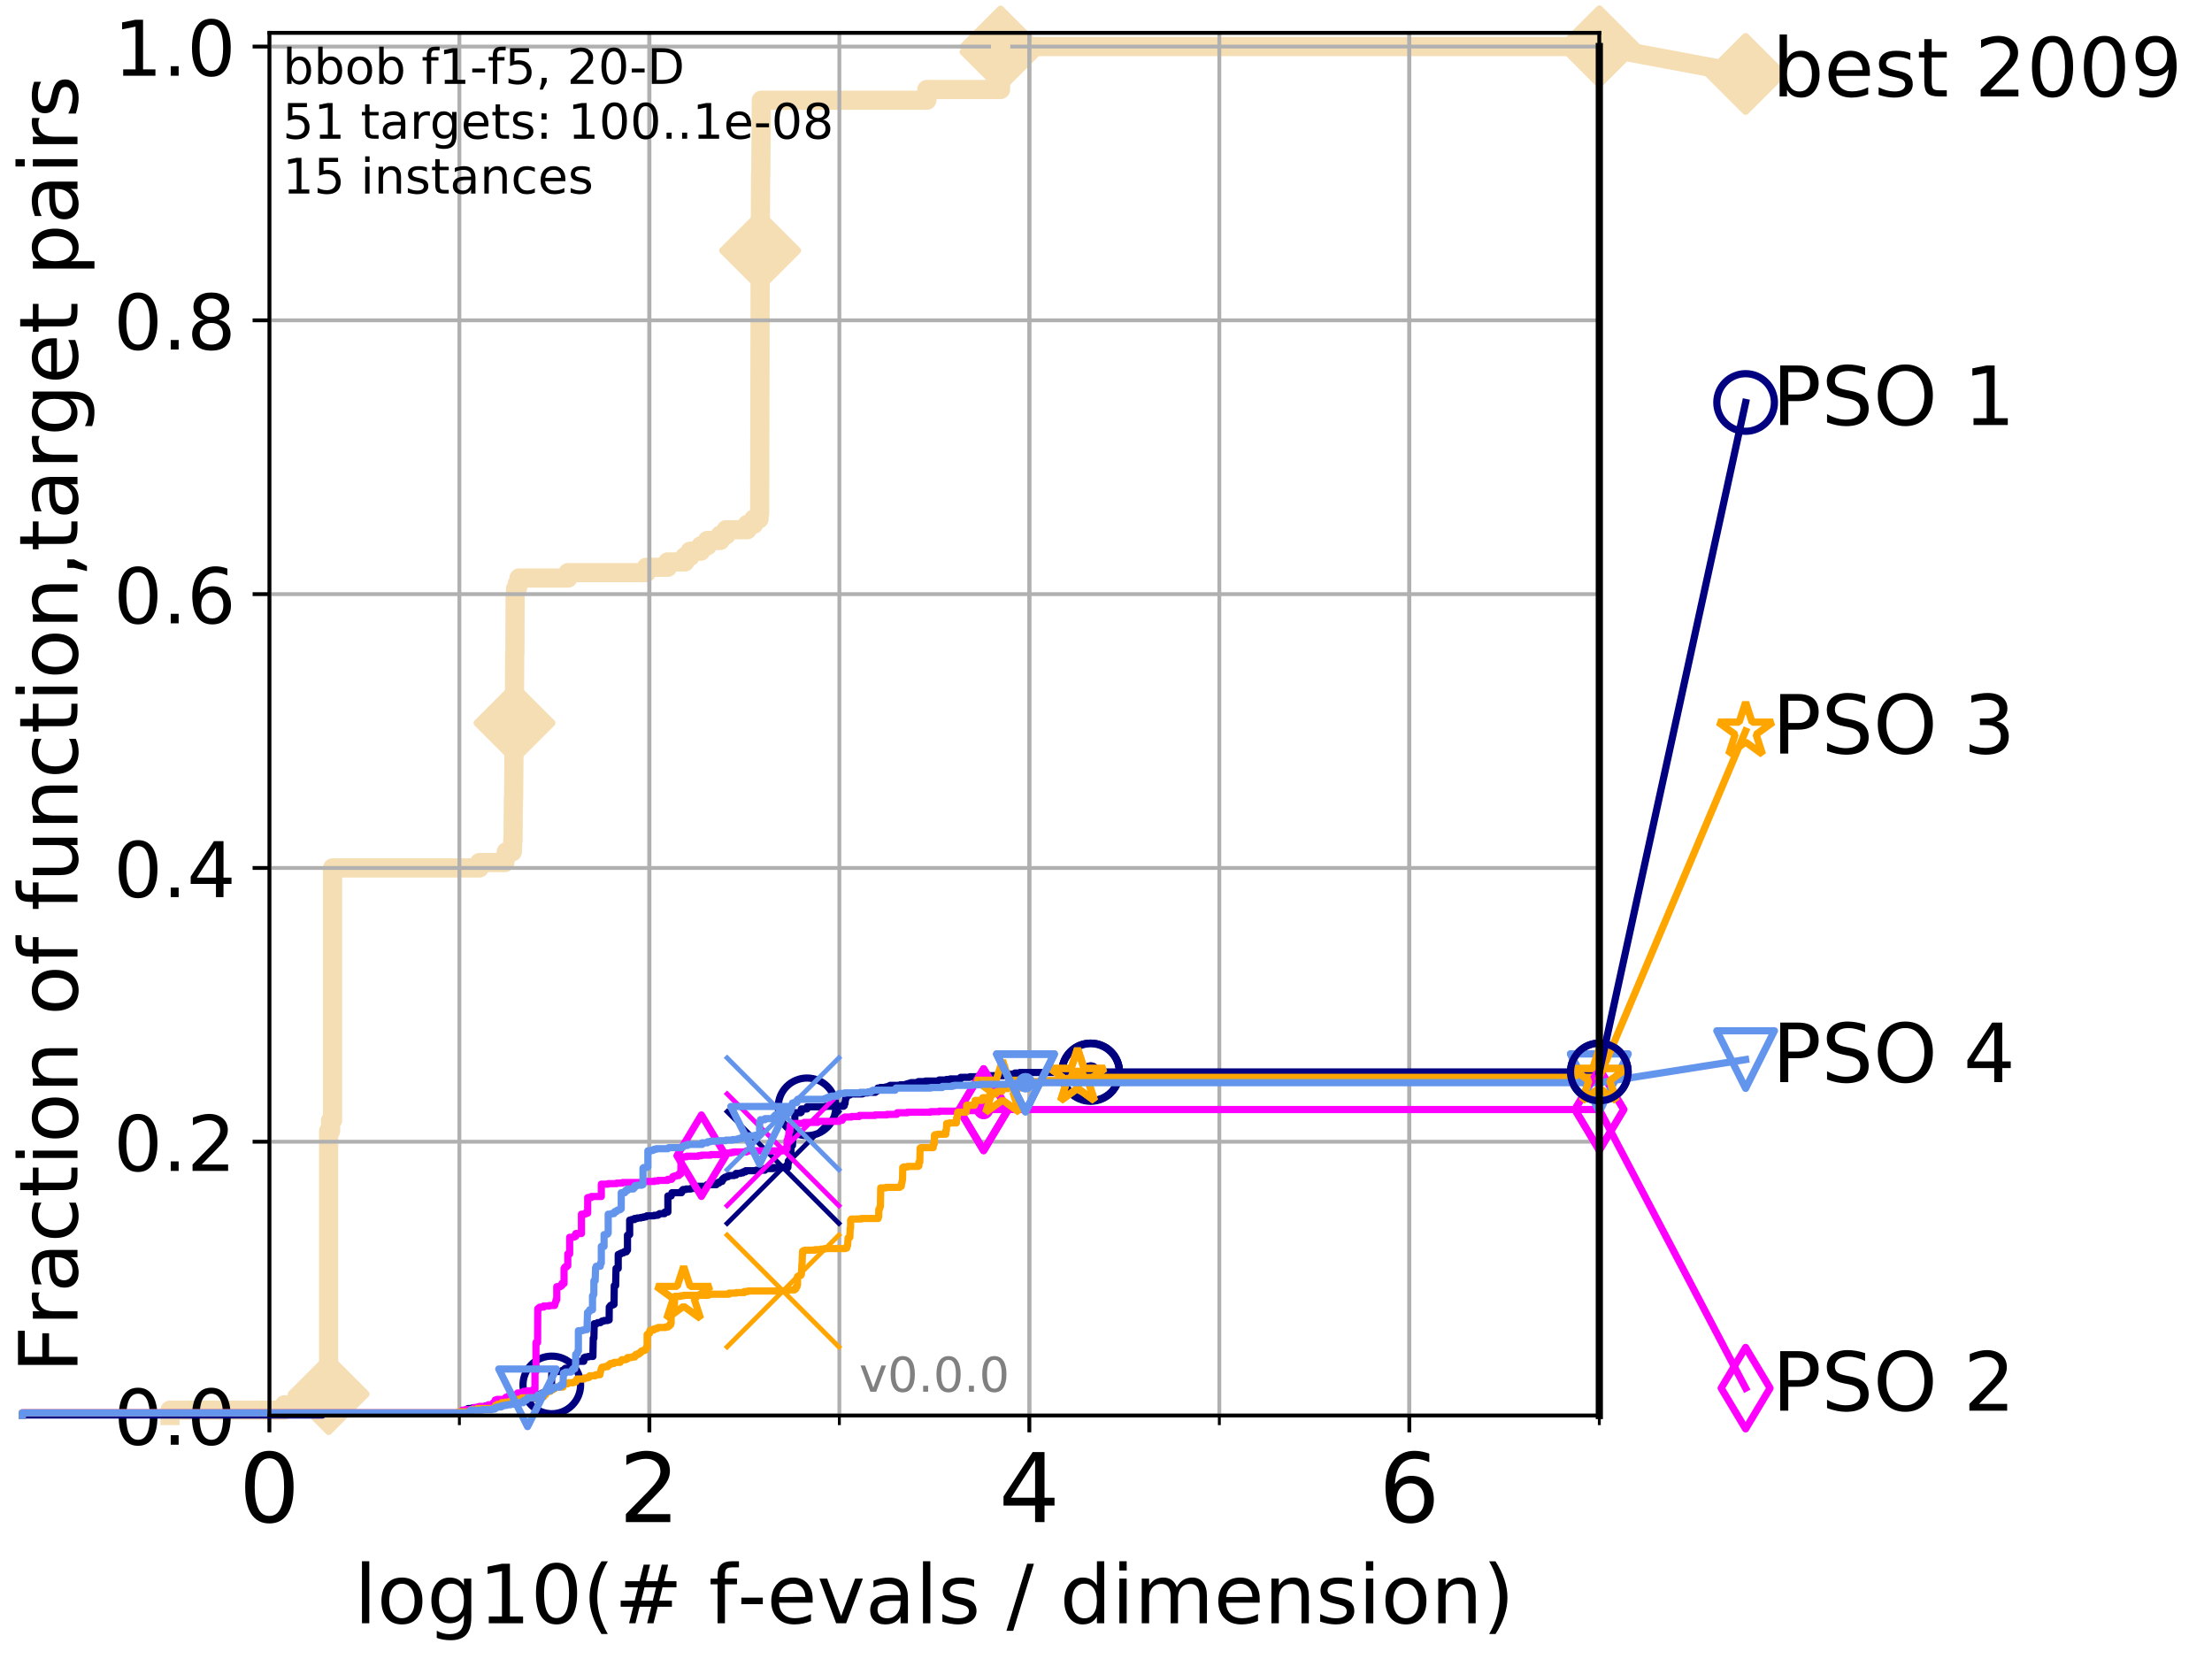 <?xml version="1.0" encoding="utf-8" standalone="no"?>
<!DOCTYPE svg PUBLIC "-//W3C//DTD SVG 1.1//EN"
  "http://www.w3.org/Graphics/SVG/1.1/DTD/svg11.dtd">
<!-- Created with matplotlib (http://matplotlib.org/) -->
<svg height="345.6pt" version="1.1" viewBox="0 0 460.8 345.6" width="460.8pt" xmlns="http://www.w3.org/2000/svg" xmlns:xlink="http://www.w3.org/1999/xlink">
 <defs>
  <style type="text/css">
*{stroke-linecap:butt;stroke-linejoin:round;}
  </style>
 </defs>
 <g id="figure_1">
  <g id="patch_1">
   <path d="M 0 345.6 
L 460.8 345.6 
L 460.8 0 
L 0 0 
z
" style="fill:#ffffff;"/>
  </g>
  <g id="axes_1">
   <g id="patch_2">
    <path d="M 56.12 294.88 
L 333.168 294.88 
L 333.168 6.845 
L 56.12 6.845 
z
" style="fill:#ffffff;"/>
   </g>
   <g id="line2d_1">
    <path d="M 35.425 294.88 
L 35.425 293.762 
L 59.254 293.762 
L 59.254 292.643 
L 66.694 292.643 
L 66.694 291.525 
L 67.599 291.525 
L 67.599 290.407 
L 68.459 290.407 
L 68.459 235.607 
L 68.873 235.607 
L 68.873 233.37 
L 69.277 233.37 
L 69.277 180.807 
L 99.874 180.807 
L 99.874 179.688 
L 105.169 179.688 
L 105.169 178.57 
L 105.464 178.57 
L 105.464 177.452 
L 106.731 177.452 
L 106.821 175.215 
L 106.866 175.215 
L 106.956 166.268 
L 107 166.268 
L 107.089 153.966 
L 107.133 153.966 
L 107.221 136.072 
L 107.265 136.072 
L 107.309 123.77 
L 107.396 123.77 
L 107.396 122.652 
L 107.784 122.652 
L 107.784 121.534 
L 108.121 121.534 
L 108.121 120.415 
L 118.326 120.415 
L 118.326 119.297 
L 134.637 119.297 
L 134.637 118.178 
L 139.085 118.178 
L 139.085 117.06 
L 142.676 117.06 
L 142.676 115.942 
L 143.764 115.942 
L 143.764 114.823 
L 145.99 114.823 
L 145.99 113.705 
L 147.349 113.705 
L 147.349 112.587 
L 150.043 112.587 
L 150.043 111.468 
L 151.252 111.468 
L 151.252 110.35 
L 155.668 110.35 
L 155.668 109.231 
L 157.015 109.231 
L 157.015 108.113 
L 158.126 108.113 
L 158.126 106.995 
L 158.255 106.995 
L 158.365 49.958 
L 158.372 49.958 
L 158.448 36.538 
L 158.484 36.538 
L 158.595 21.999 
L 158.597 21.999 
L 158.597 20.881 
L 193.076 20.881 
L 193.077 18.644 
L 208.432 18.644 
L 208.433 9.697 
L 333.168 9.697 
L 333.168 9.697 
" style="fill:none;stroke:#f5deb3;stroke-linecap:square;stroke-width:4;"/>
   </g>
   <g id="line2d_2">
    <defs>
     <path d="M -0 7.778 
L 7.778 0 
L 0 -7.778 
L -7.778 -0 
z
" id="mb01a9da0c7" style="stroke:#f5deb3;stroke-linejoin:miter;stroke-width:1.5;"/>
    </defs>
    <g>
     <use style="fill:#f5deb3;stroke:#f5deb3;stroke-linejoin:miter;stroke-width:1.5;" x="68.459" xlink:href="#mb01a9da0c7" y="290.407"/>
     <use style="fill:#f5deb3;stroke:#f5deb3;stroke-linejoin:miter;stroke-width:1.5;" x="107.177" xlink:href="#mb01a9da0c7" y="150.611"/>
     <use style="fill:#f5deb3;stroke:#f5deb3;stroke-linejoin:miter;stroke-width:1.5;" x="158.35" xlink:href="#mb01a9da0c7" y="52.195"/>
     <use style="fill:#f5deb3;stroke:#f5deb3;stroke-linejoin:miter;stroke-width:1.5;" x="208.433" xlink:href="#mb01a9da0c7" y="10.815"/>
     <use style="fill:#f5deb3;stroke:#f5deb3;stroke-linejoin:miter;stroke-width:1.5;" x="208.433" xlink:href="#mb01a9da0c7" y="9.697"/>
     <use style="fill:#f5deb3;stroke:#f5deb3;stroke-linejoin:miter;stroke-width:1.5;" x="333.168" xlink:href="#mb01a9da0c7" y="9.697"/>
    </g>
   </g>
   <g id="line2d_3">
    <path style="fill:none;stroke:#f5deb3;stroke-linecap:square;stroke-width:4;"/>
    <g/>
   </g>
   <g id="line2d_4">
    <path d="M 333.168 9.697 
L 363.643 15.401 
" style="fill:none;stroke:#f5deb3;stroke-linecap:square;stroke-width:4;"/>
    <g>
     <use style="fill:#f5deb3;stroke:#f5deb3;stroke-linejoin:miter;stroke-width:1.5;" x="333.168" xlink:href="#mb01a9da0c7" y="9.697"/>
     <use style="fill:#f5deb3;stroke:#f5deb3;stroke-linejoin:miter;stroke-width:1.5;" x="363.643" xlink:href="#mb01a9da0c7" y="15.401"/>
    </g>
   </g>
   <g id="matplotlib.axis_1">
    <g id="xtick_1">
     <g id="line2d_5">
      <path clip-path="url(#p6dc55c897f)" d="M 56.12 294.88 
L 56.12 6.845 
" style="fill:none;stroke:#b0b0b0;stroke-linecap:square;stroke-width:0.8;"/>
     </g>
     <g id="line2d_6">
      <defs>
       <path d="M 0 0 
L 0 3.5 
" id="m1a0a198d5a" style="stroke:#000000;stroke-width:0.8;"/>
      </defs>
      <g>
       <use style="stroke:#000000;stroke-width:0.8;" x="56.12" xlink:href="#m1a0a198d5a" y="294.88"/>
      </g>
     </g>
     <g id="text_1">
      <!-- 0 -->
      <defs>
       <path d="M 31.781 66.406 
Q 24.172 66.406 20.328 58.906 
Q 16.5 51.422 16.5 36.375 
Q 16.5 21.391 20.328 13.891 
Q 24.172 6.391 31.781 6.391 
Q 39.453 6.391 43.281 13.891 
Q 47.125 21.391 47.125 36.375 
Q 47.125 51.422 43.281 58.906 
Q 39.453 66.406 31.781 66.406 
z
M 31.781 74.219 
Q 44.047 74.219 50.516 64.516 
Q 56.984 54.828 56.984 36.375 
Q 56.984 17.969 50.516 8.266 
Q 44.047 -1.422 31.781 -1.422 
Q 19.531 -1.422 13.062 8.266 
Q 6.594 17.969 6.594 36.375 
Q 6.594 54.828 13.062 64.516 
Q 19.531 74.219 31.781 74.219 
z
" id="DejaVuSans-30"/>
      </defs>
      <g transform="translate(49.758 317.077)scale(0.2 -0.2)">
       <use xlink:href="#DejaVuSans-30"/>
      </g>
     </g>
    </g>
    <g id="xtick_2">
     <g id="line2d_7">
      <path clip-path="url(#p6dc55c897f)" d="M 135.277 294.88 
L 135.277 6.845 
" style="fill:none;stroke:#b0b0b0;stroke-linecap:square;stroke-width:0.8;"/>
     </g>
     <g id="line2d_8">
      <g>
       <use style="stroke:#000000;stroke-width:0.8;" x="135.277" xlink:href="#m1a0a198d5a" y="294.88"/>
      </g>
     </g>
     <g id="text_2">
      <!-- 2 -->
      <defs>
       <path d="M 19.188 8.297 
L 53.609 8.297 
L 53.609 0 
L 7.328 0 
L 7.328 8.297 
Q 12.938 14.109 22.625 23.891 
Q 32.328 33.688 34.812 36.531 
Q 39.547 41.844 41.422 45.531 
Q 43.312 49.219 43.312 52.781 
Q 43.312 58.594 39.234 62.25 
Q 35.156 65.922 28.609 65.922 
Q 23.969 65.922 18.812 64.312 
Q 13.672 62.703 7.812 59.422 
L 7.812 69.391 
Q 13.766 71.781 18.938 73 
Q 24.125 74.219 28.422 74.219 
Q 39.75 74.219 46.484 68.547 
Q 53.219 62.891 53.219 53.422 
Q 53.219 48.922 51.531 44.891 
Q 49.859 40.875 45.406 35.406 
Q 44.188 33.984 37.641 27.219 
Q 31.109 20.453 19.188 8.297 
z
" id="DejaVuSans-32"/>
      </defs>
      <g transform="translate(128.914 317.077)scale(0.2 -0.2)">
       <use xlink:href="#DejaVuSans-32"/>
      </g>
     </g>
    </g>
    <g id="xtick_3">
     <g id="line2d_9">
      <path clip-path="url(#p6dc55c897f)" d="M 214.433 294.88 
L 214.433 6.845 
" style="fill:none;stroke:#b0b0b0;stroke-linecap:square;stroke-width:0.8;"/>
     </g>
     <g id="line2d_10">
      <g>
       <use style="stroke:#000000;stroke-width:0.8;" x="214.433" xlink:href="#m1a0a198d5a" y="294.88"/>
      </g>
     </g>
     <g id="text_3">
      <!-- 4 -->
      <defs>
       <path d="M 37.797 64.312 
L 12.891 25.391 
L 37.797 25.391 
z
M 35.203 72.906 
L 47.609 72.906 
L 47.609 25.391 
L 58.016 25.391 
L 58.016 17.188 
L 47.609 17.188 
L 47.609 0 
L 37.797 0 
L 37.797 17.188 
L 4.891 17.188 
L 4.891 26.703 
z
" id="DejaVuSans-34"/>
      </defs>
      <g transform="translate(208.071 317.077)scale(0.2 -0.2)">
       <use xlink:href="#DejaVuSans-34"/>
      </g>
     </g>
    </g>
    <g id="xtick_4">
     <g id="line2d_11">
      <path clip-path="url(#p6dc55c897f)" d="M 293.59 294.88 
L 293.59 6.845 
" style="fill:none;stroke:#b0b0b0;stroke-linecap:square;stroke-width:0.8;"/>
     </g>
     <g id="line2d_12">
      <g>
       <use style="stroke:#000000;stroke-width:0.8;" x="293.59" xlink:href="#m1a0a198d5a" y="294.88"/>
      </g>
     </g>
     <g id="text_4">
      <!-- 6 -->
      <defs>
       <path d="M 33.016 40.375 
Q 26.375 40.375 22.484 35.828 
Q 18.609 31.297 18.609 23.391 
Q 18.609 15.531 22.484 10.953 
Q 26.375 6.391 33.016 6.391 
Q 39.656 6.391 43.531 10.953 
Q 47.406 15.531 47.406 23.391 
Q 47.406 31.297 43.531 35.828 
Q 39.656 40.375 33.016 40.375 
z
M 52.594 71.297 
L 52.594 62.312 
Q 48.875 64.062 45.094 64.984 
Q 41.312 65.922 37.594 65.922 
Q 27.828 65.922 22.672 59.328 
Q 17.531 52.734 16.797 39.406 
Q 19.672 43.656 24.016 45.922 
Q 28.375 48.188 33.594 48.188 
Q 44.578 48.188 50.953 41.516 
Q 57.328 34.859 57.328 23.391 
Q 57.328 12.156 50.688 5.359 
Q 44.047 -1.422 33.016 -1.422 
Q 20.359 -1.422 13.672 8.266 
Q 6.984 17.969 6.984 36.375 
Q 6.984 53.656 15.188 63.938 
Q 23.391 74.219 37.203 74.219 
Q 40.922 74.219 44.703 73.484 
Q 48.484 72.75 52.594 71.297 
z
" id="DejaVuSans-36"/>
      </defs>
      <g transform="translate(287.227 317.077)scale(0.2 -0.2)">
       <use xlink:href="#DejaVuSans-36"/>
      </g>
     </g>
    </g>
    <g id="xtick_5">
     <g id="line2d_13">
      <path clip-path="url(#p6dc55c897f)" d="M 56.12 294.88 
L 56.12 6.845 
" style="fill:none;stroke:#b0b0b0;stroke-linecap:square;stroke-width:0.8;"/>
     </g>
     <g id="line2d_14">
      <defs>
       <path d="M 0 0 
L 0 2 
" id="ma4a3bb24ff" style="stroke:#000000;stroke-width:0.6;"/>
      </defs>
      <g>
       <use style="stroke:#000000;stroke-width:0.6;" x="56.12" xlink:href="#ma4a3bb24ff" y="294.88"/>
      </g>
     </g>
    </g>
    <g id="xtick_6">
     <g id="line2d_15">
      <path clip-path="url(#p6dc55c897f)" d="M 95.698 294.88 
L 95.698 6.845 
" style="fill:none;stroke:#b0b0b0;stroke-linecap:square;stroke-width:0.8;"/>
     </g>
     <g id="line2d_16">
      <g>
       <use style="stroke:#000000;stroke-width:0.6;" x="95.698" xlink:href="#ma4a3bb24ff" y="294.88"/>
      </g>
     </g>
    </g>
    <g id="xtick_7">
     <g id="line2d_17">
      <path clip-path="url(#p6dc55c897f)" d="M 135.277 294.88 
L 135.277 6.845 
" style="fill:none;stroke:#b0b0b0;stroke-linecap:square;stroke-width:0.8;"/>
     </g>
     <g id="line2d_18">
      <g>
       <use style="stroke:#000000;stroke-width:0.6;" x="135.277" xlink:href="#ma4a3bb24ff" y="294.88"/>
      </g>
     </g>
    </g>
    <g id="xtick_8">
     <g id="line2d_19">
      <path clip-path="url(#p6dc55c897f)" d="M 174.855 294.88 
L 174.855 6.845 
" style="fill:none;stroke:#b0b0b0;stroke-linecap:square;stroke-width:0.8;"/>
     </g>
     <g id="line2d_20">
      <g>
       <use style="stroke:#000000;stroke-width:0.6;" x="174.855" xlink:href="#ma4a3bb24ff" y="294.88"/>
      </g>
     </g>
    </g>
    <g id="xtick_9">
     <g id="line2d_21">
      <path clip-path="url(#p6dc55c897f)" d="M 214.433 294.88 
L 214.433 6.845 
" style="fill:none;stroke:#b0b0b0;stroke-linecap:square;stroke-width:0.8;"/>
     </g>
     <g id="line2d_22">
      <g>
       <use style="stroke:#000000;stroke-width:0.6;" x="214.433" xlink:href="#ma4a3bb24ff" y="294.88"/>
      </g>
     </g>
    </g>
    <g id="xtick_10">
     <g id="line2d_23">
      <path clip-path="url(#p6dc55c897f)" d="M 254.011 294.88 
L 254.011 6.845 
" style="fill:none;stroke:#b0b0b0;stroke-linecap:square;stroke-width:0.8;"/>
     </g>
     <g id="line2d_24">
      <g>
       <use style="stroke:#000000;stroke-width:0.6;" x="254.011" xlink:href="#ma4a3bb24ff" y="294.88"/>
      </g>
     </g>
    </g>
    <g id="xtick_11">
     <g id="line2d_25">
      <path clip-path="url(#p6dc55c897f)" d="M 293.59 294.88 
L 293.59 6.845 
" style="fill:none;stroke:#b0b0b0;stroke-linecap:square;stroke-width:0.8;"/>
     </g>
     <g id="line2d_26">
      <g>
       <use style="stroke:#000000;stroke-width:0.6;" x="293.59" xlink:href="#ma4a3bb24ff" y="294.88"/>
      </g>
     </g>
    </g>
    <g id="xtick_12">
     <g id="line2d_27">
      <path clip-path="url(#p6dc55c897f)" d="M 333.168 294.88 
L 333.168 6.845 
" style="fill:none;stroke:#b0b0b0;stroke-linecap:square;stroke-width:0.8;"/>
     </g>
     <g id="line2d_28">
      <g>
       <use style="stroke:#000000;stroke-width:0.6;" x="333.168" xlink:href="#ma4a3bb24ff" y="294.88"/>
      </g>
     </g>
    </g>
    <g id="text_5">
     <!-- log10(# f-evals / dimension) -->
     <defs>
      <path d="M 9.422 75.984 
L 18.406 75.984 
L 18.406 0 
L 9.422 0 
z
" id="DejaVuSans-6c"/>
      <path d="M 30.609 48.391 
Q 23.391 48.391 19.188 42.75 
Q 14.984 37.109 14.984 27.297 
Q 14.984 17.484 19.156 11.844 
Q 23.344 6.203 30.609 6.203 
Q 37.797 6.203 41.984 11.859 
Q 46.188 17.531 46.188 27.297 
Q 46.188 37.016 41.984 42.703 
Q 37.797 48.391 30.609 48.391 
z
M 30.609 56 
Q 42.328 56 49.016 48.375 
Q 55.719 40.766 55.719 27.297 
Q 55.719 13.875 49.016 6.219 
Q 42.328 -1.422 30.609 -1.422 
Q 18.844 -1.422 12.172 6.219 
Q 5.516 13.875 5.516 27.297 
Q 5.516 40.766 12.172 48.375 
Q 18.844 56 30.609 56 
z
" id="DejaVuSans-6f"/>
      <path d="M 45.406 27.984 
Q 45.406 37.75 41.375 43.109 
Q 37.359 48.484 30.078 48.484 
Q 22.859 48.484 18.828 43.109 
Q 14.797 37.75 14.797 27.984 
Q 14.797 18.266 18.828 12.891 
Q 22.859 7.516 30.078 7.516 
Q 37.359 7.516 41.375 12.891 
Q 45.406 18.266 45.406 27.984 
z
M 54.391 6.781 
Q 54.391 -7.172 48.188 -13.984 
Q 42 -20.797 29.203 -20.797 
Q 24.469 -20.797 20.266 -20.094 
Q 16.062 -19.391 12.109 -17.922 
L 12.109 -9.188 
Q 16.062 -11.328 19.922 -12.344 
Q 23.781 -13.375 27.781 -13.375 
Q 36.625 -13.375 41.016 -8.766 
Q 45.406 -4.156 45.406 5.172 
L 45.406 9.625 
Q 42.625 4.781 38.281 2.391 
Q 33.938 0 27.875 0 
Q 17.828 0 11.672 7.656 
Q 5.516 15.328 5.516 27.984 
Q 5.516 40.672 11.672 48.328 
Q 17.828 56 27.875 56 
Q 33.938 56 38.281 53.609 
Q 42.625 51.219 45.406 46.391 
L 45.406 54.688 
L 54.391 54.688 
z
" id="DejaVuSans-67"/>
      <path d="M 12.406 8.297 
L 28.516 8.297 
L 28.516 63.922 
L 10.984 60.406 
L 10.984 69.391 
L 28.422 72.906 
L 38.281 72.906 
L 38.281 8.297 
L 54.391 8.297 
L 54.391 0 
L 12.406 0 
z
" id="DejaVuSans-31"/>
      <path d="M 31 75.875 
Q 24.469 64.656 21.281 53.656 
Q 18.109 42.672 18.109 31.391 
Q 18.109 20.125 21.312 9.062 
Q 24.516 -2 31 -13.188 
L 23.188 -13.188 
Q 15.875 -1.703 12.234 9.375 
Q 8.594 20.453 8.594 31.391 
Q 8.594 42.281 12.203 53.312 
Q 15.828 64.359 23.188 75.875 
z
" id="DejaVuSans-28"/>
      <path d="M 51.125 44 
L 36.922 44 
L 32.812 27.688 
L 47.125 27.688 
z
M 43.797 71.781 
L 38.719 51.516 
L 52.984 51.516 
L 58.109 71.781 
L 65.922 71.781 
L 60.891 51.516 
L 76.125 51.516 
L 76.125 44 
L 58.984 44 
L 54.984 27.688 
L 70.516 27.688 
L 70.516 20.219 
L 53.078 20.219 
L 48 0 
L 40.188 0 
L 45.219 20.219 
L 30.906 20.219 
L 25.875 0 
L 18.016 0 
L 23.094 20.219 
L 7.719 20.219 
L 7.719 27.688 
L 24.906 27.688 
L 29 44 
L 13.281 44 
L 13.281 51.516 
L 30.906 51.516 
L 35.891 71.781 
z
" id="DejaVuSans-23"/>
      <path id="DejaVuSans-20"/>
      <path d="M 37.109 75.984 
L 37.109 68.5 
L 28.516 68.5 
Q 23.688 68.5 21.797 66.547 
Q 19.922 64.594 19.922 59.516 
L 19.922 54.688 
L 34.719 54.688 
L 34.719 47.703 
L 19.922 47.703 
L 19.922 0 
L 10.891 0 
L 10.891 47.703 
L 2.297 47.703 
L 2.297 54.688 
L 10.891 54.688 
L 10.891 58.5 
Q 10.891 67.625 15.141 71.797 
Q 19.391 75.984 28.609 75.984 
z
" id="DejaVuSans-66"/>
      <path d="M 4.891 31.391 
L 31.203 31.391 
L 31.203 23.391 
L 4.891 23.391 
z
" id="DejaVuSans-2d"/>
      <path d="M 56.203 29.594 
L 56.203 25.203 
L 14.891 25.203 
Q 15.484 15.922 20.484 11.062 
Q 25.484 6.203 34.422 6.203 
Q 39.594 6.203 44.453 7.469 
Q 49.312 8.734 54.109 11.281 
L 54.109 2.781 
Q 49.266 0.734 44.188 -0.344 
Q 39.109 -1.422 33.891 -1.422 
Q 20.797 -1.422 13.156 6.188 
Q 5.516 13.812 5.516 26.812 
Q 5.516 40.234 12.766 48.109 
Q 20.016 56 32.328 56 
Q 43.359 56 49.781 48.891 
Q 56.203 41.797 56.203 29.594 
z
M 47.219 32.234 
Q 47.125 39.594 43.094 43.984 
Q 39.062 48.391 32.422 48.391 
Q 24.906 48.391 20.391 44.141 
Q 15.875 39.891 15.188 32.172 
z
" id="DejaVuSans-65"/>
      <path d="M 2.984 54.688 
L 12.5 54.688 
L 29.594 8.797 
L 46.688 54.688 
L 56.203 54.688 
L 35.688 0 
L 23.484 0 
z
" id="DejaVuSans-76"/>
      <path d="M 34.281 27.484 
Q 23.391 27.484 19.188 25 
Q 14.984 22.516 14.984 16.5 
Q 14.984 11.719 18.141 8.906 
Q 21.297 6.109 26.703 6.109 
Q 34.188 6.109 38.703 11.406 
Q 43.219 16.703 43.219 25.484 
L 43.219 27.484 
z
M 52.203 31.203 
L 52.203 0 
L 43.219 0 
L 43.219 8.297 
Q 40.141 3.328 35.547 0.953 
Q 30.953 -1.422 24.312 -1.422 
Q 15.922 -1.422 10.953 3.297 
Q 6 8.016 6 15.922 
Q 6 25.141 12.172 29.828 
Q 18.359 34.516 30.609 34.516 
L 43.219 34.516 
L 43.219 35.406 
Q 43.219 41.609 39.141 45 
Q 35.062 48.391 27.688 48.391 
Q 23 48.391 18.547 47.266 
Q 14.109 46.141 10.016 43.891 
L 10.016 52.203 
Q 14.938 54.109 19.578 55.047 
Q 24.219 56 28.609 56 
Q 40.484 56 46.344 49.844 
Q 52.203 43.703 52.203 31.203 
z
" id="DejaVuSans-61"/>
      <path d="M 44.281 53.078 
L 44.281 44.578 
Q 40.484 46.531 36.375 47.5 
Q 32.281 48.484 27.875 48.484 
Q 21.188 48.484 17.844 46.438 
Q 14.5 44.391 14.5 40.281 
Q 14.5 37.156 16.891 35.375 
Q 19.281 33.594 26.516 31.984 
L 29.594 31.297 
Q 39.156 29.25 43.188 25.516 
Q 47.219 21.781 47.219 15.094 
Q 47.219 7.469 41.188 3.016 
Q 35.156 -1.422 24.609 -1.422 
Q 20.219 -1.422 15.453 -0.562 
Q 10.688 0.297 5.422 2 
L 5.422 11.281 
Q 10.406 8.688 15.234 7.391 
Q 20.062 6.109 24.812 6.109 
Q 31.156 6.109 34.562 8.281 
Q 37.984 10.453 37.984 14.406 
Q 37.984 18.062 35.516 20.016 
Q 33.062 21.969 24.703 23.781 
L 21.578 24.516 
Q 13.234 26.266 9.516 29.906 
Q 5.812 33.547 5.812 39.891 
Q 5.812 47.609 11.281 51.797 
Q 16.75 56 26.812 56 
Q 31.781 56 36.172 55.266 
Q 40.578 54.547 44.281 53.078 
z
" id="DejaVuSans-73"/>
      <path d="M 25.391 72.906 
L 33.688 72.906 
L 8.297 -9.281 
L 0 -9.281 
z
" id="DejaVuSans-2f"/>
      <path d="M 45.406 46.391 
L 45.406 75.984 
L 54.391 75.984 
L 54.391 0 
L 45.406 0 
L 45.406 8.203 
Q 42.578 3.328 38.25 0.953 
Q 33.938 -1.422 27.875 -1.422 
Q 17.969 -1.422 11.734 6.484 
Q 5.516 14.406 5.516 27.297 
Q 5.516 40.188 11.734 48.094 
Q 17.969 56 27.875 56 
Q 33.938 56 38.25 53.625 
Q 42.578 51.266 45.406 46.391 
z
M 14.797 27.297 
Q 14.797 17.391 18.875 11.75 
Q 22.953 6.109 30.078 6.109 
Q 37.203 6.109 41.297 11.75 
Q 45.406 17.391 45.406 27.297 
Q 45.406 37.203 41.297 42.844 
Q 37.203 48.484 30.078 48.484 
Q 22.953 48.484 18.875 42.844 
Q 14.797 37.203 14.797 27.297 
z
" id="DejaVuSans-64"/>
      <path d="M 9.422 54.688 
L 18.406 54.688 
L 18.406 0 
L 9.422 0 
z
M 9.422 75.984 
L 18.406 75.984 
L 18.406 64.594 
L 9.422 64.594 
z
" id="DejaVuSans-69"/>
      <path d="M 52 44.188 
Q 55.375 50.25 60.062 53.125 
Q 64.75 56 71.094 56 
Q 79.641 56 84.281 50.016 
Q 88.922 44.047 88.922 33.016 
L 88.922 0 
L 79.891 0 
L 79.891 32.719 
Q 79.891 40.578 77.094 44.375 
Q 74.312 48.188 68.609 48.188 
Q 61.625 48.188 57.562 43.547 
Q 53.516 38.922 53.516 30.906 
L 53.516 0 
L 44.484 0 
L 44.484 32.719 
Q 44.484 40.625 41.703 44.406 
Q 38.922 48.188 33.109 48.188 
Q 26.219 48.188 22.156 43.531 
Q 18.109 38.875 18.109 30.906 
L 18.109 0 
L 9.078 0 
L 9.078 54.688 
L 18.109 54.688 
L 18.109 46.188 
Q 21.188 51.219 25.484 53.609 
Q 29.781 56 35.688 56 
Q 41.656 56 45.828 52.969 
Q 50 49.953 52 44.188 
z
" id="DejaVuSans-6d"/>
      <path d="M 54.891 33.016 
L 54.891 0 
L 45.906 0 
L 45.906 32.719 
Q 45.906 40.484 42.875 44.328 
Q 39.844 48.188 33.797 48.188 
Q 26.516 48.188 22.312 43.547 
Q 18.109 38.922 18.109 30.906 
L 18.109 0 
L 9.078 0 
L 9.078 54.688 
L 18.109 54.688 
L 18.109 46.188 
Q 21.344 51.125 25.703 53.562 
Q 30.078 56 35.797 56 
Q 45.219 56 50.047 50.172 
Q 54.891 44.344 54.891 33.016 
z
" id="DejaVuSans-6e"/>
      <path d="M 8.016 75.875 
L 15.828 75.875 
Q 23.141 64.359 26.781 53.312 
Q 30.422 42.281 30.422 31.391 
Q 30.422 20.453 26.781 9.375 
Q 23.141 -1.703 15.828 -13.188 
L 8.016 -13.188 
Q 14.5 -2 17.703 9.062 
Q 20.906 20.125 20.906 31.391 
Q 20.906 42.672 17.703 53.656 
Q 14.5 64.656 8.016 75.875 
z
" id="DejaVuSans-29"/>
     </defs>
     <g transform="translate(73.803 338.154)scale(0.17 -0.17)">
      <use xlink:href="#DejaVuSans-6c"/>
      <use x="27.783" xlink:href="#DejaVuSans-6f"/>
      <use x="88.965" xlink:href="#DejaVuSans-67"/>
      <use x="152.441" xlink:href="#DejaVuSans-31"/>
      <use x="216.064" xlink:href="#DejaVuSans-30"/>
      <use x="279.688" xlink:href="#DejaVuSans-28"/>
      <use x="318.701" xlink:href="#DejaVuSans-23"/>
      <use x="402.49" xlink:href="#DejaVuSans-20"/>
      <use x="434.277" xlink:href="#DejaVuSans-66"/>
      <use x="469.404" xlink:href="#DejaVuSans-2d"/>
      <use x="505.488" xlink:href="#DejaVuSans-65"/>
      <use x="567.012" xlink:href="#DejaVuSans-76"/>
      <use x="626.191" xlink:href="#DejaVuSans-61"/>
      <use x="687.471" xlink:href="#DejaVuSans-6c"/>
      <use x="715.254" xlink:href="#DejaVuSans-73"/>
      <use x="767.354" xlink:href="#DejaVuSans-20"/>
      <use x="799.141" xlink:href="#DejaVuSans-2f"/>
      <use x="832.832" xlink:href="#DejaVuSans-20"/>
      <use x="864.619" xlink:href="#DejaVuSans-64"/>
      <use x="928.096" xlink:href="#DejaVuSans-69"/>
      <use x="955.879" xlink:href="#DejaVuSans-6d"/>
      <use x="1053.291" xlink:href="#DejaVuSans-65"/>
      <use x="1114.814" xlink:href="#DejaVuSans-6e"/>
      <use x="1178.193" xlink:href="#DejaVuSans-73"/>
      <use x="1230.293" xlink:href="#DejaVuSans-69"/>
      <use x="1258.076" xlink:href="#DejaVuSans-6f"/>
      <use x="1319.258" xlink:href="#DejaVuSans-6e"/>
      <use x="1382.637" xlink:href="#DejaVuSans-29"/>
     </g>
    </g>
   </g>
   <g id="matplotlib.axis_2">
    <g id="ytick_1">
     <g id="line2d_29">
      <path clip-path="url(#p6dc55c897f)" d="M 56.12 294.88 
L 333.168 294.88 
" style="fill:none;stroke:#b0b0b0;stroke-linecap:square;stroke-width:0.8;"/>
     </g>
     <g id="line2d_30">
      <defs>
       <path d="M 0 0 
L -3.5 0 
" id="mee40966c3c" style="stroke:#000000;stroke-width:0.8;"/>
      </defs>
      <g>
       <use style="stroke:#000000;stroke-width:0.8;" x="56.12" xlink:href="#mee40966c3c" y="294.88"/>
      </g>
     </g>
     <g id="text_6">
      <!-- 0.0 -->
      <defs>
       <path d="M 10.688 12.406 
L 21 12.406 
L 21 0 
L 10.688 0 
z
" id="DejaVuSans-2e"/>
      </defs>
      <g transform="translate(23.675 300.959)scale(0.16 -0.16)">
       <use xlink:href="#DejaVuSans-30"/>
       <use x="63.623" xlink:href="#DejaVuSans-2e"/>
       <use x="95.41" xlink:href="#DejaVuSans-30"/>
      </g>
     </g>
    </g>
    <g id="ytick_2">
     <g id="line2d_31">
      <path clip-path="url(#p6dc55c897f)" d="M 56.12 237.843 
L 333.168 237.843 
" style="fill:none;stroke:#b0b0b0;stroke-linecap:square;stroke-width:0.8;"/>
     </g>
     <g id="line2d_32">
      <g>
       <use style="stroke:#000000;stroke-width:0.8;" x="56.12" xlink:href="#mee40966c3c" y="237.843"/>
      </g>
     </g>
     <g id="text_7">
      <!-- 0.2 -->
      <g transform="translate(23.675 243.922)scale(0.16 -0.16)">
       <use xlink:href="#DejaVuSans-30"/>
       <use x="63.623" xlink:href="#DejaVuSans-2e"/>
       <use x="95.41" xlink:href="#DejaVuSans-32"/>
      </g>
     </g>
    </g>
    <g id="ytick_3">
     <g id="line2d_33">
      <path clip-path="url(#p6dc55c897f)" d="M 56.12 180.807 
L 333.168 180.807 
" style="fill:none;stroke:#b0b0b0;stroke-linecap:square;stroke-width:0.8;"/>
     </g>
     <g id="line2d_34">
      <g>
       <use style="stroke:#000000;stroke-width:0.8;" x="56.12" xlink:href="#mee40966c3c" y="180.807"/>
      </g>
     </g>
     <g id="text_8">
      <!-- 0.4 -->
      <g transform="translate(23.675 186.886)scale(0.16 -0.16)">
       <use xlink:href="#DejaVuSans-30"/>
       <use x="63.623" xlink:href="#DejaVuSans-2e"/>
       <use x="95.41" xlink:href="#DejaVuSans-34"/>
      </g>
     </g>
    </g>
    <g id="ytick_4">
     <g id="line2d_35">
      <path clip-path="url(#p6dc55c897f)" d="M 56.12 123.77 
L 333.168 123.77 
" style="fill:none;stroke:#b0b0b0;stroke-linecap:square;stroke-width:0.8;"/>
     </g>
     <g id="line2d_36">
      <g>
       <use style="stroke:#000000;stroke-width:0.8;" x="56.12" xlink:href="#mee40966c3c" y="123.77"/>
      </g>
     </g>
     <g id="text_9">
      <!-- 0.6 -->
      <g transform="translate(23.675 129.849)scale(0.16 -0.16)">
       <use xlink:href="#DejaVuSans-30"/>
       <use x="63.623" xlink:href="#DejaVuSans-2e"/>
       <use x="95.41" xlink:href="#DejaVuSans-36"/>
      </g>
     </g>
    </g>
    <g id="ytick_5">
     <g id="line2d_37">
      <path clip-path="url(#p6dc55c897f)" d="M 56.12 66.734 
L 333.168 66.734 
" style="fill:none;stroke:#b0b0b0;stroke-linecap:square;stroke-width:0.8;"/>
     </g>
     <g id="line2d_38">
      <g>
       <use style="stroke:#000000;stroke-width:0.8;" x="56.12" xlink:href="#mee40966c3c" y="66.734"/>
      </g>
     </g>
     <g id="text_10">
      <!-- 0.8 -->
      <defs>
       <path d="M 31.781 34.625 
Q 24.75 34.625 20.719 30.859 
Q 16.703 27.094 16.703 20.516 
Q 16.703 13.922 20.719 10.156 
Q 24.75 6.391 31.781 6.391 
Q 38.812 6.391 42.859 10.172 
Q 46.922 13.969 46.922 20.516 
Q 46.922 27.094 42.891 30.859 
Q 38.875 34.625 31.781 34.625 
z
M 21.922 38.812 
Q 15.578 40.375 12.031 44.719 
Q 8.5 49.078 8.5 55.328 
Q 8.5 64.062 14.719 69.141 
Q 20.953 74.219 31.781 74.219 
Q 42.672 74.219 48.875 69.141 
Q 55.078 64.062 55.078 55.328 
Q 55.078 49.078 51.531 44.719 
Q 48 40.375 41.703 38.812 
Q 48.828 37.156 52.797 32.312 
Q 56.781 27.484 56.781 20.516 
Q 56.781 9.906 50.312 4.234 
Q 43.844 -1.422 31.781 -1.422 
Q 19.734 -1.422 13.25 4.234 
Q 6.781 9.906 6.781 20.516 
Q 6.781 27.484 10.781 32.312 
Q 14.797 37.156 21.922 38.812 
z
M 18.312 54.391 
Q 18.312 48.734 21.844 45.562 
Q 25.391 42.391 31.781 42.391 
Q 38.141 42.391 41.719 45.562 
Q 45.312 48.734 45.312 54.391 
Q 45.312 60.062 41.719 63.234 
Q 38.141 66.406 31.781 66.406 
Q 25.391 66.406 21.844 63.234 
Q 18.312 60.062 18.312 54.391 
z
" id="DejaVuSans-38"/>
      </defs>
      <g transform="translate(23.675 72.812)scale(0.16 -0.16)">
       <use xlink:href="#DejaVuSans-30"/>
       <use x="63.623" xlink:href="#DejaVuSans-2e"/>
       <use x="95.41" xlink:href="#DejaVuSans-38"/>
      </g>
     </g>
    </g>
    <g id="ytick_6">
     <g id="line2d_39">
      <path clip-path="url(#p6dc55c897f)" d="M 56.12 9.697 
L 333.168 9.697 
" style="fill:none;stroke:#b0b0b0;stroke-linecap:square;stroke-width:0.8;"/>
     </g>
     <g id="line2d_40">
      <g>
       <use style="stroke:#000000;stroke-width:0.8;" x="56.12" xlink:href="#mee40966c3c" y="9.697"/>
      </g>
     </g>
     <g id="text_11">
      <!-- 1.0 -->
      <g transform="translate(23.675 15.776)scale(0.16 -0.16)">
       <use xlink:href="#DejaVuSans-31"/>
       <use x="63.623" xlink:href="#DejaVuSans-2e"/>
       <use x="95.41" xlink:href="#DejaVuSans-30"/>
      </g>
     </g>
    </g>
    <g id="text_12">
     <!-- Fraction of function,target pairs -->
     <defs>
      <path d="M 9.812 72.906 
L 51.703 72.906 
L 51.703 64.594 
L 19.672 64.594 
L 19.672 43.109 
L 48.578 43.109 
L 48.578 34.812 
L 19.672 34.812 
L 19.672 0 
L 9.812 0 
z
" id="DejaVuSans-46"/>
      <path d="M 41.109 46.297 
Q 39.594 47.172 37.812 47.578 
Q 36.031 48 33.891 48 
Q 26.266 48 22.188 43.047 
Q 18.109 38.094 18.109 28.812 
L 18.109 0 
L 9.078 0 
L 9.078 54.688 
L 18.109 54.688 
L 18.109 46.188 
Q 20.953 51.172 25.484 53.578 
Q 30.031 56 36.531 56 
Q 37.453 56 38.578 55.875 
Q 39.703 55.766 41.062 55.516 
z
" id="DejaVuSans-72"/>
      <path d="M 48.781 52.594 
L 48.781 44.188 
Q 44.969 46.297 41.141 47.344 
Q 37.312 48.391 33.406 48.391 
Q 24.656 48.391 19.812 42.844 
Q 14.984 37.312 14.984 27.297 
Q 14.984 17.281 19.812 11.734 
Q 24.656 6.203 33.406 6.203 
Q 37.312 6.203 41.141 7.25 
Q 44.969 8.297 48.781 10.406 
L 48.781 2.094 
Q 45.016 0.344 40.984 -0.531 
Q 36.969 -1.422 32.422 -1.422 
Q 20.062 -1.422 12.781 6.344 
Q 5.516 14.109 5.516 27.297 
Q 5.516 40.672 12.859 48.328 
Q 20.219 56 33.016 56 
Q 37.156 56 41.109 55.141 
Q 45.062 54.297 48.781 52.594 
z
" id="DejaVuSans-63"/>
      <path d="M 18.312 70.219 
L 18.312 54.688 
L 36.812 54.688 
L 36.812 47.703 
L 18.312 47.703 
L 18.312 18.016 
Q 18.312 11.328 20.141 9.422 
Q 21.969 7.516 27.594 7.516 
L 36.812 7.516 
L 36.812 0 
L 27.594 0 
Q 17.188 0 13.234 3.875 
Q 9.281 7.766 9.281 18.016 
L 9.281 47.703 
L 2.688 47.703 
L 2.688 54.688 
L 9.281 54.688 
L 9.281 70.219 
z
" id="DejaVuSans-74"/>
      <path d="M 8.5 21.578 
L 8.5 54.688 
L 17.484 54.688 
L 17.484 21.922 
Q 17.484 14.156 20.5 10.266 
Q 23.531 6.391 29.594 6.391 
Q 36.859 6.391 41.078 11.031 
Q 45.312 15.672 45.312 23.688 
L 45.312 54.688 
L 54.297 54.688 
L 54.297 0 
L 45.312 0 
L 45.312 8.406 
Q 42.047 3.422 37.719 1 
Q 33.406 -1.422 27.688 -1.422 
Q 18.266 -1.422 13.375 4.438 
Q 8.5 10.297 8.5 21.578 
z
M 31.109 56 
z
" id="DejaVuSans-75"/>
      <path d="M 11.719 12.406 
L 22.016 12.406 
L 22.016 4 
L 14.016 -11.625 
L 7.719 -11.625 
L 11.719 4 
z
" id="DejaVuSans-2c"/>
      <path d="M 18.109 8.203 
L 18.109 -20.797 
L 9.078 -20.797 
L 9.078 54.688 
L 18.109 54.688 
L 18.109 46.391 
Q 20.953 51.266 25.266 53.625 
Q 29.594 56 35.594 56 
Q 45.562 56 51.781 48.094 
Q 58.016 40.188 58.016 27.297 
Q 58.016 14.406 51.781 6.484 
Q 45.562 -1.422 35.594 -1.422 
Q 29.594 -1.422 25.266 0.953 
Q 20.953 3.328 18.109 8.203 
z
M 48.688 27.297 
Q 48.688 37.203 44.609 42.844 
Q 40.531 48.484 33.406 48.484 
Q 26.266 48.484 22.188 42.844 
Q 18.109 37.203 18.109 27.297 
Q 18.109 17.391 22.188 11.75 
Q 26.266 6.109 33.406 6.109 
Q 40.531 6.109 44.609 11.75 
Q 48.688 17.391 48.688 27.297 
z
" id="DejaVuSans-70"/>
     </defs>
     <g transform="translate(16.14 286.002)rotate(-90)scale(0.17 -0.17)">
      <use xlink:href="#DejaVuSans-46"/>
      <use x="57.41" xlink:href="#DejaVuSans-72"/>
      <use x="98.523" xlink:href="#DejaVuSans-61"/>
      <use x="159.803" xlink:href="#DejaVuSans-63"/>
      <use x="214.783" xlink:href="#DejaVuSans-74"/>
      <use x="253.992" xlink:href="#DejaVuSans-69"/>
      <use x="281.775" xlink:href="#DejaVuSans-6f"/>
      <use x="342.957" xlink:href="#DejaVuSans-6e"/>
      <use x="406.336" xlink:href="#DejaVuSans-20"/>
      <use x="438.123" xlink:href="#DejaVuSans-6f"/>
      <use x="499.305" xlink:href="#DejaVuSans-66"/>
      <use x="534.51" xlink:href="#DejaVuSans-20"/>
      <use x="566.297" xlink:href="#DejaVuSans-66"/>
      <use x="601.502" xlink:href="#DejaVuSans-75"/>
      <use x="664.881" xlink:href="#DejaVuSans-6e"/>
      <use x="728.26" xlink:href="#DejaVuSans-63"/>
      <use x="783.24" xlink:href="#DejaVuSans-74"/>
      <use x="822.449" xlink:href="#DejaVuSans-69"/>
      <use x="850.232" xlink:href="#DejaVuSans-6f"/>
      <use x="911.414" xlink:href="#DejaVuSans-6e"/>
      <use x="974.793" xlink:href="#DejaVuSans-2c"/>
      <use x="1006.58" xlink:href="#DejaVuSans-74"/>
      <use x="1045.789" xlink:href="#DejaVuSans-61"/>
      <use x="1107.068" xlink:href="#DejaVuSans-72"/>
      <use x="1148.166" xlink:href="#DejaVuSans-67"/>
      <use x="1211.643" xlink:href="#DejaVuSans-65"/>
      <use x="1273.166" xlink:href="#DejaVuSans-74"/>
      <use x="1312.375" xlink:href="#DejaVuSans-20"/>
      <use x="1344.162" xlink:href="#DejaVuSans-70"/>
      <use x="1407.639" xlink:href="#DejaVuSans-61"/>
      <use x="1468.918" xlink:href="#DejaVuSans-69"/>
      <use x="1496.701" xlink:href="#DejaVuSans-72"/>
      <use x="1537.814" xlink:href="#DejaVuSans-73"/>
     </g>
    </g>
   </g>
   <g id="line2d_41">
    <defs>
     <path d="M 0 1.5 
C 0.398 1.5 0.779 1.342 1.061 1.061 
C 1.342 0.779 1.5 0.398 1.5 0 
C 1.5 -0.398 1.342 -0.779 1.061 -1.061 
C 0.779 -1.342 0.398 -1.5 0 -1.5 
C -0.398 -1.5 -0.779 -1.342 -1.061 -1.061 
C -1.342 -0.779 -1.5 -0.398 -1.5 0 
C -1.5 0.398 -1.342 0.779 -1.061 1.061 
C -0.779 1.342 -0.398 1.5 0 1.5 
z
" id="m4a0f4b0b74" style="stroke:#f5deb3;"/>
    </defs>
    <g>
     <use style="fill:#f5deb3;stroke:#f5deb3;" x="208.433" xlink:href="#m4a0f4b0b74" y="9.697"/>
     <use style="fill:#f5deb3;stroke:#f5deb3;" x="208.433" xlink:href="#m4a0f4b0b74" y="9.697"/>
    </g>
   </g>
   <g id="line2d_42">
    <defs>
     <path d="M 0 1.5 
C 0.398 1.5 0.779 1.342 1.061 1.061 
C 1.342 0.779 1.5 0.398 1.5 0 
C 1.5 -0.398 1.342 -0.779 1.061 -1.061 
C 0.779 -1.342 0.398 -1.5 0 -1.5 
C -0.398 -1.5 -0.779 -1.342 -1.061 -1.061 
C -1.342 -0.779 -1.5 -0.398 -1.5 0 
C -1.5 0.398 -1.342 0.779 -1.061 1.061 
C -0.779 1.342 -0.398 1.5 0 1.5 
z
" id="m3f5a15169f" style="stroke:#000080;"/>
    </defs>
    <g>
     <use style="fill:#000080;stroke:#000080;" x="227.209" xlink:href="#m3f5a15169f" y="223.305"/>
     <use style="fill:#000080;stroke:#000080;" x="227.209" xlink:href="#m3f5a15169f" y="223.305"/>
    </g>
   </g>
   <g id="line2d_43">
    <path d="M 4.627 294.88 
L 4.627 294.768 
L 67.153 294.768 
L 67.153 294.544 
L 96.039 294.544 
L 96.039 294.433 
L 96.206 294.433 
L 96.206 294.321 
L 96.537 294.321 
L 96.537 294.209 
L 96.861 294.209 
L 96.861 294.097 
L 97.021 294.097 
L 97.021 293.985 
L 97.492 293.985 
L 97.492 293.426 
L 98.323 293.426 
L 98.323 293.314 
L 100.729 293.314 
L 100.729 293.091 
L 101.172 293.091 
L 101.172 292.867 
L 102.782 292.867 
L 102.782 292.755 
L 102.895 292.755 
L 102.895 292.643 
L 103.176 292.643 
L 103.231 292.308 
L 103.342 292.308 
L 103.342 292.196 
L 106.776 292.196 
L 106.776 292.084 
L 107.177 292.084 
L 107.177 291.972 
L 107.698 291.972 
L 107.698 291.749 
L 108.896 291.749 
L 108.896 291.525 
L 109.133 291.525 
L 109.133 291.413 
L 110.818 291.413 
L 110.818 291.301 
L 111.517 291.301 
L 111.551 290.966 
L 111.653 290.966 
L 111.653 290.742 
L 112.287 290.742 
L 112.287 290.518 
L 112.482 290.518 
L 112.482 290.407 
L 112.961 290.407 
L 112.961 290.183 
L 113.549 290.183 
L 113.549 290.071 
L 113.82 290.071 
L 113.82 289.624 
L 114.264 289.624 
L 114.264 289.4 
L 114.639 289.4 
L 114.696 289.065 
L 114.866 289.065 
L 114.95 286.045 
L 115.146 286.045 
L 115.146 285.933 
L 115.448 285.933 
L 115.448 285.709 
L 117.133 285.709 
L 117.133 285.486 
L 117.403 285.486 
L 117.403 285.374 
L 117.596 285.374 
L 117.62 285.15 
L 117.787 285.15 
L 117.787 285.038 
L 118.937 285.038 
L 119.025 284.591 
L 119.57 284.591 
L 119.655 283.808 
L 119.698 283.808 
L 119.698 283.696 
L 120.365 283.696 
L 120.365 283.585 
L 121.609 283.585 
L 121.684 282.802 
L 121.948 282.802 
L 121.948 282.69 
L 122.535 282.69 
L 122.535 282.578 
L 123.516 282.578 
L 123.584 278.776 
L 123.72 278.776 
L 123.787 275.756 
L 124.299 275.756 
L 124.299 275.644 
L 124.477 275.644 
L 124.477 275.532 
L 125.079 275.532 
L 125.079 275.42 
L 125.249 275.42 
L 125.249 275.309 
L 125.417 275.309 
L 125.417 275.197 
L 125.824 275.197 
L 125.824 275.085 
L 126.582 275.085 
L 126.582 274.973 
L 126.893 274.973 
L 126.921 272.289 
L 127.046 272.289 
L 127.115 272.065 
L 127.17 272.065 
L 127.17 271.954 
L 127.376 271.954 
L 127.376 271.842 
L 127.726 271.842 
L 127.726 271.73 
L 127.912 271.73 
L 127.964 267.816 
L 128.251 267.816 
L 128.329 264.237 
L 128.786 264.237 
L 128.786 261.329 
L 129.17 261.329 
L 129.219 261.105 
L 129.51 261.105 
L 129.51 260.994 
L 129.891 260.994 
L 129.891 260.882 
L 130.008 260.882 
L 130.008 260.77 
L 130.491 260.77 
L 130.491 260.434 
L 130.717 260.434 
L 130.717 257.303 
L 131.028 257.303 
L 131.028 257.191 
L 131.17 257.191 
L 131.17 254.172 
L 131.527 254.172 
L 131.527 254.06 
L 132.167 254.06 
L 132.167 253.836 
L 132.744 253.836 
L 132.744 253.724 
L 133.494 253.724 
L 133.494 253.612 
L 134.048 253.612 
L 134.048 253.501 
L 134.539 253.501 
L 134.539 253.389 
L 134.744 253.389 
L 134.744 253.277 
L 136.286 253.277 
L 136.286 253.165 
L 137.008 253.165 
L 137.008 253.053 
L 137.232 253.053 
L 137.232 252.941 
L 137.385 252.941 
L 137.385 252.829 
L 138.432 252.829 
L 138.496 252.494 
L 139.133 252.494 
L 139.133 249.139 
L 139.819 249.139 
L 139.832 248.803 
L 139.977 248.803 
L 139.977 248.468 
L 141.963 248.468 
L 142.062 248.021 
L 142.28 248.021 
L 142.28 247.797 
L 142.915 247.797 
L 142.915 247.685 
L 143.91 247.685 
L 143.91 247.573 
L 144.478 247.573 
L 144.498 247.35 
L 145.047 247.35 
L 145.047 247.126 
L 147.208 247.126 
L 147.285 246.79 
L 149.223 246.79 
L 149.307 246.455 
L 149.783 246.455 
L 149.783 246.231 
L 150.069 246.231 
L 150.069 246.119 
L 150.418 246.119 
L 150.471 245.672 
L 150.697 245.672 
L 150.697 245.448 
L 150.857 245.448 
L 150.857 245.336 
L 151.037 245.336 
L 151.037 245.225 
L 151.38 245.225 
L 151.38 245.113 
L 151.714 245.113 
L 151.714 244.889 
L 152.931 244.889 
L 152.931 244.777 
L 153.33 244.777 
L 153.33 244.442 
L 154.266 244.442 
L 154.266 244.33 
L 154.757 244.33 
L 154.848 244.106 
L 155.318 244.106 
L 155.337 243.883 
L 157.486 243.883 
L 157.486 243.771 
L 159.336 243.771 
L 159.336 243.435 
L 161.128 243.435 
L 161.128 243.212 
L 164.126 243.212 
L 164.224 241.87 
L 164.428 241.87 
L 164.428 241.646 
L 164.588 241.646 
L 164.591 241.31 
L 164.745 241.31 
L 164.787 238.85 
L 164.898 238.85 
L 164.915 238.626 
L 165.085 238.626 
L 165.178 236.949 
L 165.203 236.949 
L 165.301 234.265 
L 165.544 234.265 
L 165.604 231.804 
L 166.782 231.804 
L 166.782 231.692 
L 166.919 231.692 
L 166.919 231.021 
L 168.107 231.021 
L 168.121 230.574 
L 171.872 230.574 
L 171.872 230.462 
L 175.702 230.462 
L 175.702 230.35 
L 175.865 230.35 
L 175.878 229.903 
L 176.024 229.903 
L 176.123 229.008 
L 176.156 229.008 
L 176.156 228.785 
L 176.27 228.785 
L 176.318 228.225 
L 176.577 228.225 
L 176.577 228.114 
L 177.035 228.114 
L 177.035 227.89 
L 179.636 227.89 
L 179.636 227.778 
L 179.959 227.778 
L 179.959 227.666 
L 180.828 227.666 
L 180.828 227.554 
L 182.341 227.554 
L 182.341 227.331 
L 182.68 227.331 
L 182.758 226.883 
L 182.846 226.883 
L 182.868 226.66 
L 183.361 226.66 
L 183.361 226.548 
L 184.49 226.548 
L 184.49 226.436 
L 184.968 226.436 
L 184.968 226.324 
L 185.202 226.324 
L 185.202 226.212 
L 185.436 226.212 
L 185.436 226.101 
L 187.489 226.101 
L 187.489 225.989 
L 188.645 225.989 
L 188.645 225.877 
L 188.988 225.877 
L 188.988 225.765 
L 189.412 225.765 
L 189.412 225.653 
L 189.772 225.653 
L 189.772 225.541 
L 191.305 225.541 
L 191.305 225.318 
L 192.781 225.318 
L 192.781 225.206 
L 195.543 225.206 
L 195.643 224.982 
L 197.183 224.982 
L 197.183 224.87 
L 197.969 224.87 
L 197.969 224.759 
L 200.095 224.759 
L 200.129 224.423 
L 202.023 224.423 
L 202.023 224.311 
L 203.717 224.311 
L 203.717 224.199 
L 205.296 224.199 
L 205.296 224.088 
L 209.239 224.088 
L 209.239 223.864 
L 210.375 223.864 
L 210.375 223.752 
L 211.44 223.752 
L 211.44 223.528 
L 212.444 223.528 
L 212.444 223.417 
L 227.209 223.417 
L 227.209 223.305 
L 333.168 223.305 
L 333.168 223.305 
" style="fill:none;stroke:#000080;stroke-linecap:square;stroke-width:1.5;"/>
   </g>
   <g id="line2d_44">
    <defs>
     <path d="M 0 6 
C 1.591 6 3.117 5.368 4.243 4.243 
C 5.368 3.117 6 1.591 6 0 
C 6 -1.591 5.368 -3.117 4.243 -4.243 
C 3.117 -5.368 1.591 -6 0 -6 
C -1.591 -6 -3.117 -5.368 -4.243 -4.243 
C -5.368 -3.117 -6 -1.591 -6 0 
C -6 1.591 -5.368 3.117 -4.243 4.243 
C -3.117 5.368 -1.591 6 0 6 
z
" id="m7f60650800" style="stroke:#000080;stroke-width:1.5;"/>
    </defs>
    <g>
     <use style="fill-opacity:0;stroke:#000080;stroke-width:1.5;" x="114.95" xlink:href="#m7f60650800" y="288.505"/>
     <use style="fill-opacity:0;stroke:#000080;stroke-width:1.5;" x="168.121" xlink:href="#m7f60650800" y="230.574"/>
     <use style="fill-opacity:0;stroke:#000080;stroke-width:1.5;" x="227.209" xlink:href="#m7f60650800" y="223.417"/>
     <use style="fill-opacity:0;stroke:#000080;stroke-width:1.5;" x="227.209" xlink:href="#m7f60650800" y="223.305"/>
     <use style="fill-opacity:0;stroke:#000080;stroke-width:1.5;" x="227.209" xlink:href="#m7f60650800" y="223.305"/>
     <use style="fill-opacity:0;stroke:#000080;stroke-width:1.5;" x="333.168" xlink:href="#m7f60650800" y="223.305"/>
    </g>
   </g>
   <g id="line2d_45">
    <path style="fill:none;stroke:#000080;stroke-linecap:square;stroke-width:1.5;"/>
    <g/>
   </g>
   <g id="line2d_46">
    <path clip-path="url(#p6dc55c897f)" d="M 163.113 243.212 
" style="fill:none;stroke:#000080;stroke-linecap:square;stroke-width:1.5;"/>
    <defs>
     <path d="M -12 12 
L 12 -12 
M -12 -12 
L 12 12 
" id="md513f9a72c" style="stroke:#000080;"/>
    </defs>
    <g clip-path="url(#p6dc55c897f)">
     <use style="fill:#000080;stroke:#000080;" x="163.113" xlink:href="#md513f9a72c" y="243.212"/>
    </g>
   </g>
   <g id="line2d_47">
    <defs>
     <path d="M 0 1.5 
C 0.398 1.5 0.779 1.342 1.061 1.061 
C 1.342 0.779 1.5 0.398 1.5 0 
C 1.5 -0.398 1.342 -0.779 1.061 -1.061 
C 0.779 -1.342 0.398 -1.5 0 -1.5 
C -0.398 -1.5 -0.779 -1.342 -1.061 -1.061 
C -1.342 -0.779 -1.5 -0.398 -1.5 0 
C -1.5 0.398 -1.342 0.779 -1.061 1.061 
C -0.779 1.342 -0.398 1.5 0 1.5 
z
" id="m6063c3d550" style="stroke:#ff00ff;"/>
    </defs>
    <g>
     <use style="fill:#ff00ff;stroke:#ff00ff;" x="204.901" xlink:href="#m6063c3d550" y="231.133"/>
     <use style="fill:#ff00ff;stroke:#ff00ff;" x="204.901" xlink:href="#m6063c3d550" y="231.133"/>
    </g>
   </g>
   <g id="line2d_48">
    <path d="M 4.627 294.88 
L 4.627 294.321 
L 95.954 294.321 
L 95.954 294.209 
L 96.123 294.209 
L 96.123 294.097 
L 96.29 294.097 
L 96.29 293.762 
L 96.941 293.762 
L 96.941 293.65 
L 98.688 293.65 
L 98.76 293.202 
L 99.465 293.202 
L 99.465 293.091 
L 99.874 293.091 
L 99.874 292.979 
L 101.543 292.979 
L 101.543 292.867 
L 101.726 292.867 
L 101.726 292.643 
L 102.725 292.643 
L 102.782 292.196 
L 102.952 292.196 
L 102.952 292.084 
L 103.12 292.084 
L 103.176 291.637 
L 103.561 291.637 
L 103.561 291.525 
L 105.12 291.525 
L 105.12 291.413 
L 105.366 291.413 
L 105.366 291.078 
L 105.849 291.078 
L 105.849 290.854 
L 106.319 290.854 
L 106.411 290.63 
L 107.741 290.63 
L 107.826 290.183 
L 108.655 290.183 
L 108.655 290.071 
L 108.856 290.071 
L 108.856 289.959 
L 109.094 289.959 
L 109.094 289.847 
L 109.713 289.847 
L 109.713 289.736 
L 110.995 289.736 
L 110.995 289.512 
L 111.206 289.512 
L 111.206 289.4 
L 111.448 289.4 
L 111.448 285.709 
L 111.653 285.709 
L 111.653 279.67 
L 111.989 279.67 
L 112.023 272.625 
L 112.287 272.625 
L 112.287 272.401 
L 112.482 272.401 
L 112.482 272.289 
L 113.242 272.289 
L 113.242 272.065 
L 114.438 272.065 
L 114.438 271.954 
L 115.529 271.954 
L 115.637 271.506 
L 115.664 271.506 
L 115.772 271.059 
L 115.852 271.059 
L 115.852 270.723 
L 115.984 270.723 
L 115.984 268.039 
L 116.733 268.039 
L 116.733 267.816 
L 117.059 267.816 
L 117.059 267.368 
L 117.5 267.368 
L 117.5 264.237 
L 117.62 264.237 
L 117.62 264.013 
L 117.74 264.013 
L 117.74 263.901 
L 118.07 263.901 
L 118.07 263.678 
L 118.279 263.678 
L 118.279 261.217 
L 118.668 261.217 
L 118.668 257.75 
L 119.397 257.75 
L 119.397 257.638 
L 119.783 257.638 
L 119.783 257.527 
L 119.951 257.527 
L 119.951 256.967 
L 121.126 256.967 
L 121.126 252.941 
L 121.892 252.941 
L 121.892 252.718 
L 122.426 252.718 
L 122.426 249.474 
L 123.172 249.474 
L 123.172 249.251 
L 125.264 249.251 
L 125.264 246.678 
L 126.696 246.678 
L 126.696 246.567 
L 128.47 246.567 
L 128.47 246.455 
L 129.678 246.455 
L 129.678 246.343 
L 133.787 246.343 
L 133.787 246.119 
L 136.327 246.119 
L 136.327 246.007 
L 137.109 246.007 
L 137.109 245.896 
L 139.112 245.896 
L 139.112 245.672 
L 139.905 245.672 
L 139.905 245.448 
L 140.088 245.448 
L 140.153 245.113 
L 140.409 245.113 
L 140.409 245.001 
L 140.862 245.001 
L 140.862 244.889 
L 141.418 244.889 
L 141.418 244.554 
L 141.817 244.554 
L 141.893 240.975 
L 143.041 240.975 
L 143.041 240.863 
L 145.494 240.863 
L 145.494 240.751 
L 146.114 240.751 
L 146.114 240.639 
L 148.05 240.639 
L 148.05 240.527 
L 150.975 240.527 
L 150.975 240.416 
L 151.414 240.416 
L 151.414 240.192 
L 152.215 240.192 
L 152.215 240.08 
L 152.808 240.08 
L 152.808 239.968 
L 155.523 239.968 
L 155.523 239.745 
L 163.016 239.745 
L 163.016 239.521 
L 163.786 239.521 
L 163.786 239.297 
L 163.944 239.297 
L 163.971 237.508 
L 164.166 237.508 
L 164.187 236.837 
L 164.283 236.837 
L 164.362 235.719 
L 164.546 235.719 
L 164.654 234.265 
L 164.916 234.265 
L 164.916 234.041 
L 167.486 234.041 
L 167.503 233.817 
L 170.379 233.817 
L 170.428 233.594 
L 174.817 233.594 
L 174.817 233.482 
L 174.979 233.482 
L 174.979 233.37 
L 175.448 233.37 
L 175.449 233.034 
L 175.663 233.034 
L 175.663 232.923 
L 175.791 232.923 
L 175.791 232.811 
L 175.953 232.811 
L 175.953 232.699 
L 177.362 232.699 
L 177.362 232.587 
L 178.992 232.587 
L 179.042 232.363 
L 182.288 232.363 
L 182.288 232.252 
L 184.774 232.252 
L 184.774 232.14 
L 186.817 232.14 
L 186.918 231.804 
L 189.038 231.804 
L 189.038 231.692 
L 193.828 231.692 
L 193.828 231.581 
L 195.661 231.581 
L 195.661 231.469 
L 200.834 231.469 
L 200.834 231.357 
L 204.321 231.357 
L 204.321 231.245 
L 204.901 231.245 
L 204.901 231.133 
L 333.168 231.133 
L 333.168 231.133 
" style="fill:none;stroke:#ff00ff;stroke-linecap:square;stroke-width:1.5;"/>
   </g>
   <g id="line2d_49">
    <defs>
     <path d="M -0 8.485 
L 5.091 0 
L 0 -8.485 
L -5.091 -0 
z
" id="me392c9d702" style="stroke:#ff00ff;stroke-linejoin:miter;stroke-width:1.5;"/>
    </defs>
    <g>
     <use style="fill-opacity:0;stroke:#ff00ff;stroke-linejoin:miter;stroke-width:1.5;" x="146.114" xlink:href="#me392c9d702" y="240.751"/>
     <use style="fill-opacity:0;stroke:#ff00ff;stroke-linejoin:miter;stroke-width:1.5;" x="204.901" xlink:href="#me392c9d702" y="231.245"/>
     <use style="fill-opacity:0;stroke:#ff00ff;stroke-linejoin:miter;stroke-width:1.5;" x="204.901" xlink:href="#me392c9d702" y="231.133"/>
     <use style="fill-opacity:0;stroke:#ff00ff;stroke-linejoin:miter;stroke-width:1.5;" x="204.901" xlink:href="#me392c9d702" y="231.133"/>
     <use style="fill-opacity:0;stroke:#ff00ff;stroke-linejoin:miter;stroke-width:1.5;" x="333.168" xlink:href="#me392c9d702" y="231.133"/>
    </g>
   </g>
   <g id="line2d_50">
    <path style="fill:none;stroke:#ff00ff;stroke-linecap:square;stroke-width:1.5;"/>
    <g/>
   </g>
   <g id="line2d_51">
    <path clip-path="url(#p6dc55c897f)" d="M 163.113 239.521 
" style="fill:none;stroke:#ff00ff;stroke-linecap:square;stroke-width:1.5;"/>
    <defs>
     <path d="M -12 12 
L 12 -12 
M -12 -12 
L 12 12 
" id="ma9daa3a2c2" style="stroke:#ff00ff;"/>
    </defs>
    <g clip-path="url(#p6dc55c897f)">
     <use style="fill:#ff00ff;stroke:#ff00ff;" x="163.113" xlink:href="#ma9daa3a2c2" y="239.521"/>
    </g>
   </g>
   <g id="line2d_52">
    <defs>
     <path d="M 0 1.5 
C 0.398 1.5 0.779 1.342 1.061 1.061 
C 1.342 0.779 1.5 0.398 1.5 0 
C 1.5 -0.398 1.342 -0.779 1.061 -1.061 
C 0.779 -1.342 0.398 -1.5 0 -1.5 
C -0.398 -1.5 -0.779 -1.342 -1.061 -1.061 
C -1.342 -0.779 -1.5 -0.398 -1.5 0 
C -1.5 0.398 -1.342 0.779 -1.061 1.061 
C -0.779 1.342 -0.398 1.5 0 1.5 
z
" id="m0b2808087b" style="stroke:#ffa500;"/>
    </defs>
    <g>
     <use style="fill:#ffa500;stroke:#ffa500;" x="224.478" xlink:href="#m0b2808087b" y="224.423"/>
     <use style="fill:#ffa500;stroke:#ffa500;" x="224.478" xlink:href="#m0b2808087b" y="224.423"/>
    </g>
   </g>
   <g id="line2d_53">
    <path d="M 4.627 294.88 
L 4.627 294.321 
L 95.612 294.321 
L 95.612 294.097 
L 98.101 294.097 
L 98.175 293.65 
L 99.257 293.65 
L 99.257 293.538 
L 99.396 293.538 
L 99.396 293.426 
L 103.008 293.426 
L 103.008 293.314 
L 103.12 293.314 
L 103.176 292.979 
L 103.231 292.979 
L 103.231 292.755 
L 103.669 292.755 
L 103.669 292.531 
L 104.358 292.531 
L 104.358 292.42 
L 104.513 292.42 
L 104.513 292.196 
L 105.317 292.196 
L 105.317 292.084 
L 106.086 292.084 
L 106.086 291.972 
L 107.741 291.972 
L 107.826 291.525 
L 108.287 291.525 
L 108.287 291.413 
L 108.695 291.413 
L 108.735 291.189 
L 111.619 291.189 
L 111.619 291.078 
L 112.482 291.078 
L 112.482 290.966 
L 113.273 290.966 
L 113.304 290.63 
L 113.457 290.63 
L 113.457 290.518 
L 113.67 290.518 
L 113.73 290.071 
L 113.85 290.071 
L 113.85 289.959 
L 114.205 289.959 
L 114.205 289.847 
L 114.639 289.847 
L 114.639 289.624 
L 114.781 289.624 
L 114.781 289.512 
L 115.173 289.512 
L 115.173 289.288 
L 115.556 289.288 
L 115.556 289.065 
L 115.825 289.065 
L 115.825 288.953 
L 117.281 288.953 
L 117.281 288.505 
L 117.427 288.505 
L 117.427 288.393 
L 117.548 288.393 
L 117.548 288.282 
L 118.256 288.282 
L 118.256 288.17 
L 118.372 288.17 
L 118.372 288.058 
L 119.376 288.058 
L 119.376 287.946 
L 119.762 287.946 
L 119.762 287.834 
L 119.993 287.834 
L 119.993 287.611 
L 120.16 287.611 
L 120.18 287.275 
L 121.722 287.275 
L 121.722 287.051 
L 122.372 287.051 
L 122.372 286.94 
L 122.732 286.94 
L 122.839 286.604 
L 123.987 286.604 
L 123.987 286.492 
L 124.102 286.492 
L 124.102 286.38 
L 124.985 286.38 
L 125.094 285.709 
L 125.11 285.709 
L 125.218 285.262 
L 125.249 285.262 
L 125.295 285.038 
L 125.402 285.038 
L 125.402 284.815 
L 125.943 284.815 
L 125.943 284.703 
L 126.582 284.703 
L 126.582 284.479 
L 126.71 284.479 
L 126.71 284.367 
L 126.907 284.367 
L 126.907 284.256 
L 127.157 284.256 
L 127.157 284.032 
L 127.898 284.032 
L 127.898 283.808 
L 129.195 283.808 
L 129.305 283.473 
L 129.522 283.473 
L 129.534 283.249 
L 130.355 283.249 
L 130.355 283.137 
L 130.638 283.137 
L 130.728 282.802 
L 131.537 282.802 
L 131.537 282.69 
L 132.249 282.69 
L 132.249 282.354 
L 132.503 282.354 
L 132.503 282.131 
L 133.03 282.131 
L 133.03 281.907 
L 133.322 281.907 
L 133.322 281.795 
L 133.485 281.795 
L 133.58 281.46 
L 133.853 281.46 
L 133.853 281.348 
L 134.25 281.348 
L 134.25 281.236 
L 134.449 281.236 
L 134.449 281.124 
L 134.584 281.124 
L 134.637 280.677 
L 134.806 280.677 
L 134.806 277.993 
L 135.078 277.993 
L 135.078 277.769 
L 135.294 277.769 
L 135.371 277.21 
L 135.532 277.21 
L 135.532 277.098 
L 136.132 277.098 
L 136.148 276.874 
L 136.504 276.874 
L 136.504 276.762 
L 136.93 276.762 
L 136.93 276.651 
L 137.094 276.651 
L 137.094 276.539 
L 138.659 276.539 
L 138.659 276.427 
L 139.167 276.427 
L 139.27 276.203 
L 139.486 276.203 
L 139.486 275.98 
L 139.7 275.98 
L 139.7 275.644 
L 139.813 275.644 
L 139.813 273.184 
L 139.97 273.184 
L 140.003 272.625 
L 140.454 272.625 
L 140.555 270.052 
L 141.775 270.052 
L 141.775 269.94 
L 142.417 269.94 
L 142.417 269.829 
L 147.565 269.829 
L 147.565 269.605 
L 151.878 269.605 
L 151.878 269.381 
L 153.36 269.381 
L 153.36 269.269 
L 155.051 269.269 
L 155.051 269.046 
L 155.824 269.046 
L 155.824 268.934 
L 163.973 268.934 
L 163.973 268.822 
L 164.294 268.822 
L 164.294 268.71 
L 165.499 268.71 
L 165.499 268.598 
L 165.647 268.598 
L 165.647 268.487 
L 165.79 268.487 
L 165.868 268.039 
L 166.026 268.039 
L 166.115 267.592 
L 166.142 267.592 
L 166.142 265.914 
L 166.363 265.914 
L 166.363 265.803 
L 166.532 265.803 
L 166.532 265.691 
L 166.826 265.691 
L 166.925 265.467 
L 166.946 265.467 
L 167.056 263.23 
L 167.088 263.23 
L 167.191 260.658 
L 167.328 260.658 
L 167.328 260.546 
L 167.717 260.546 
L 167.717 260.434 
L 169.804 260.434 
L 169.804 260.323 
L 170.987 260.323 
L 170.987 260.211 
L 171.767 260.211 
L 171.767 260.099 
L 176.101 260.099 
L 176.101 259.987 
L 176.398 259.987 
L 176.499 259.428 
L 176.577 259.428 
L 176.673 257.862 
L 176.806 257.862 
L 176.806 257.75 
L 177.043 257.75 
L 177.112 255.849 
L 177.187 255.849 
L 177.198 254.172 
L 177.338 254.172 
L 177.347 253.948 
L 179.411 253.948 
L 179.411 253.836 
L 182.923 253.836 
L 182.936 253.501 
L 183.045 253.501 
L 183.067 251.935 
L 183.203 251.935 
L 183.313 251.376 
L 183.405 251.376 
L 183.466 247.461 
L 184.567 247.461 
L 184.567 247.35 
L 187.406 247.35 
L 187.447 247.126 
L 187.75 247.126 
L 187.854 246.343 
L 187.901 246.343 
L 188.009 245.672 
L 188.015 245.672 
L 188.057 243.212 
L 188.213 243.212 
L 188.213 243.1 
L 189.043 243.1 
L 189.043 242.988 
L 191.258 242.988 
L 191.258 242.876 
L 191.427 242.876 
L 191.427 242.093 
L 191.612 242.093 
L 191.674 239.185 
L 191.802 239.185 
L 191.802 239.074 
L 194.402 239.074 
L 194.454 238.291 
L 194.621 238.291 
L 194.662 236.501 
L 194.769 236.501 
L 194.769 236.39 
L 195.34 236.39 
L 195.34 236.278 
L 197.028 236.278 
L 197.041 235.495 
L 197.143 235.495 
L 197.206 234.041 
L 197.793 234.041 
L 197.793 233.929 
L 199.236 233.929 
L 199.265 232.923 
L 199.398 232.923 
L 199.504 231.692 
L 201.245 231.692 
L 201.335 231.133 
L 201.363 231.133 
L 201.384 230.239 
L 203.006 230.239 
L 203.02 230.015 
L 203.126 230.015 
L 203.146 229.232 
L 204.628 229.232 
L 204.728 228.673 
L 206.099 228.673 
L 206.205 228.002 
L 206.555 228.002 
L 206.555 227.89 
L 207.454 227.89 
L 207.543 227.443 
L 207.876 227.443 
L 207.876 227.331 
L 208.71 227.331 
L 208.789 226.883 
L 208.848 226.883 
L 208.848 226.772 
L 209.952 226.772 
L 209.965 226.436 
L 210.976 226.436 
L 211.045 226.212 
L 212.006 226.212 
L 212.071 225.989 
L 213.049 225.989 
L 213.049 225.877 
L 213.898 225.877 
L 213.898 225.765 
L 214.771 225.765 
L 214.868 225.318 
L 216.452 225.318 
L 216.452 225.206 
L 217.207 225.206 
L 217.207 225.094 
L 220.507 225.094 
L 220.507 224.982 
L 220.706 224.982 
L 220.706 224.87 
L 221.174 224.87 
L 221.174 224.759 
L 222.308 224.759 
L 222.308 224.647 
L 222.962 224.647 
L 222.962 224.535 
L 224.478 224.535 
L 224.478 224.423 
L 333.168 224.423 
L 333.168 224.423 
" style="fill:none;stroke:#ffa500;stroke-linecap:square;stroke-width:1.5;"/>
   </g>
   <g id="line2d_54">
    <defs>
     <path d="M 0 -6 
L -1.347 -1.854 
L -5.706 -1.854 
L -2.18 0.708 
L -3.527 4.854 
L -0 2.292 
L 3.527 4.854 
L 2.18 0.708 
L 5.706 -1.854 
L 1.347 -1.854 
z
" id="m2af20855cf" style="stroke:#ffa500;stroke-linejoin:bevel;stroke-width:1.5;"/>
    </defs>
    <g>
     <use style="fill-opacity:0;stroke:#ffa500;stroke-linejoin:bevel;stroke-width:1.5;" x="142.417" xlink:href="#m2af20855cf" y="269.829"/>
     <use style="fill-opacity:0;stroke:#ffa500;stroke-linejoin:bevel;stroke-width:1.5;" x="208.848" xlink:href="#m2af20855cf" y="226.883"/>
     <use style="fill-opacity:0;stroke:#ffa500;stroke-linejoin:bevel;stroke-width:1.5;" x="224.478" xlink:href="#m2af20855cf" y="224.423"/>
     <use style="fill-opacity:0;stroke:#ffa500;stroke-linejoin:bevel;stroke-width:1.5;" x="224.478" xlink:href="#m2af20855cf" y="224.423"/>
     <use style="fill-opacity:0;stroke:#ffa500;stroke-linejoin:bevel;stroke-width:1.5;" x="333.168" xlink:href="#m2af20855cf" y="224.423"/>
    </g>
   </g>
   <g id="line2d_55">
    <path style="fill:none;stroke:#ffa500;stroke-linecap:square;stroke-width:1.5;"/>
    <g/>
   </g>
   <g id="line2d_56">
    <path clip-path="url(#p6dc55c897f)" d="M 163.113 268.934 
" style="fill:none;stroke:#ffa500;stroke-linecap:square;stroke-width:1.5;"/>
    <defs>
     <path d="M -12 12 
L 12 -12 
M -12 -12 
L 12 12 
" id="m7bb8fc9237" style="stroke:#ffa500;"/>
    </defs>
    <g clip-path="url(#p6dc55c897f)">
     <use style="fill:#ffa500;stroke:#ffa500;" x="163.113" xlink:href="#m7bb8fc9237" y="268.934"/>
    </g>
   </g>
   <g id="line2d_57">
    <defs>
     <path d="M 0 1.5 
C 0.398 1.5 0.779 1.342 1.061 1.061 
C 1.342 0.779 1.5 0.398 1.5 0 
C 1.5 -0.398 1.342 -0.779 1.061 -1.061 
C 0.779 -1.342 0.398 -1.5 0 -1.5 
C -0.398 -1.5 -0.779 -1.342 -1.061 -1.061 
C -1.342 -0.779 -1.5 -0.398 -1.5 0 
C -1.5 0.398 -1.342 0.779 -1.061 1.061 
C -0.779 1.342 -0.398 1.5 0 1.5 
z
" id="m10cf6c4e9d" style="stroke:#6495ed;"/>
    </defs>
    <g>
     <use style="fill:#6495ed;stroke:#6495ed;" x="213.627" xlink:href="#m10cf6c4e9d" y="225.541"/>
     <use style="fill:#6495ed;stroke:#6495ed;" x="213.627" xlink:href="#m10cf6c4e9d" y="225.541"/>
    </g>
   </g>
   <g id="line2d_58">
    <path d="M 4.627 294.88 
L 4.627 294.321 
L 97.646 294.321 
L 97.646 294.097 
L 98.026 294.097 
L 98.026 293.762 
L 100.47 293.762 
L 100.47 293.65 
L 102.437 293.65 
L 102.437 293.538 
L 103.064 293.538 
L 103.064 293.314 
L 103.231 293.314 
L 103.231 293.202 
L 103.615 293.202 
L 103.615 293.091 
L 104.41 293.091 
L 104.41 292.867 
L 104.92 292.867 
L 104.92 292.755 
L 105.561 292.755 
L 105.561 292.643 
L 106.319 292.643 
L 106.319 292.531 
L 107.309 292.531 
L 107.309 292.42 
L 108.162 292.42 
L 108.245 292.196 
L 109.015 292.196 
L 109.094 291.749 
L 109.522 291.749 
L 109.522 291.637 
L 109.713 291.637 
L 109.713 291.413 
L 109.902 291.413 
L 109.902 291.189 
L 111.687 291.189 
L 111.788 290.966 
L 111.956 290.966 
L 112.023 290.63 
L 112.611 290.63 
L 112.611 290.407 
L 112.961 290.407 
L 112.961 290.295 
L 113.211 290.295 
L 113.211 290.071 
L 113.457 290.071 
L 113.457 289.959 
L 113.94 289.959 
L 113.94 289.736 
L 114.668 289.736 
L 114.668 289.512 
L 114.866 289.512 
L 114.866 289.288 
L 115.339 289.288 
L 115.393 289.065 
L 115.745 289.065 
L 115.745 288.953 
L 116.683 288.953 
L 116.784 288.505 
L 117.281 288.505 
L 117.378 286.045 
L 117.811 286.045 
L 117.811 285.821 
L 118.914 285.821 
L 118.914 285.709 
L 119.136 285.709 
L 119.18 285.374 
L 119.354 285.374 
L 119.354 285.15 
L 119.719 285.15 
L 119.825 284.591 
L 119.909 284.591 
L 119.93 282.131 
L 120.077 282.131 
L 120.077 282.019 
L 120.242 282.019 
L 120.324 281.571 
L 120.365 281.571 
L 120.365 281.46 
L 120.488 281.46 
L 120.488 277.21 
L 121.282 277.21 
L 121.282 277.098 
L 121.741 277.098 
L 121.741 276.986 
L 122.28 276.986 
L 122.39 273.407 
L 122.625 273.407 
L 122.625 273.184 
L 122.856 273.184 
L 122.856 272.848 
L 123.431 272.848 
L 123.431 269.94 
L 123.584 269.94 
L 123.618 269.605 
L 123.703 269.605 
L 123.72 266.809 
L 123.987 266.809 
L 124.069 264.125 
L 124.201 264.125 
L 124.201 263.789 
L 125.047 263.789 
L 125.094 263.118 
L 125.264 263.118 
L 125.264 259.652 
L 125.839 259.652 
L 125.839 257.191 
L 126.323 257.191 
L 126.323 257.079 
L 126.582 257.079 
L 126.582 256.856 
L 126.696 256.856 
L 126.696 252.941 
L 127.308 252.941 
L 127.308 252.829 
L 127.898 252.829 
L 127.912 252.606 
L 128.082 252.606 
L 128.082 252.382 
L 128.444 252.382 
L 128.521 252.158 
L 128.711 252.158 
L 128.711 252.047 
L 129.097 252.047 
L 129.097 251.935 
L 129.293 251.935 
L 129.293 251.823 
L 129.414 251.823 
L 129.414 248.468 
L 130.171 248.468 
L 130.274 248.244 
L 130.286 248.244 
L 130.286 248.021 
L 130.695 248.021 
L 130.695 247.685 
L 131.949 247.685 
L 131.949 247.461 
L 132.167 247.461 
L 132.239 247.014 
L 132.684 247.014 
L 132.684 246.902 
L 133.693 246.902 
L 133.693 246.79 
L 133.946 246.79 
L 133.946 243.323 
L 134.085 243.323 
L 134.085 243.212 
L 134.718 243.212 
L 134.718 243.1 
L 134.964 243.1 
L 134.964 239.745 
L 135.651 239.745 
L 135.651 239.633 
L 136.082 239.633 
L 136.082 239.521 
L 136.262 239.521 
L 136.262 239.409 
L 136.726 239.409 
L 136.726 239.297 
L 139.105 239.297 
L 139.105 239.185 
L 139.331 239.185 
L 139.331 239.074 
L 141.905 239.074 
L 141.905 238.962 
L 142.303 238.962 
L 142.303 238.738 
L 142.558 238.738 
L 142.558 238.626 
L 143.204 238.626 
L 143.204 238.403 
L 146.268 238.403 
L 146.268 238.067 
L 147.366 238.067 
L 147.438 237.843 
L 147.997 237.843 
L 147.997 237.732 
L 149.601 237.732 
L 149.601 237.62 
L 151.201 237.62 
L 151.201 237.508 
L 152.602 237.508 
L 152.602 237.396 
L 153.586 237.396 
L 153.586 237.284 
L 153.938 237.284 
L 153.938 237.172 
L 154.531 237.172 
L 154.635 236.837 
L 155.459 236.837 
L 155.565 236.613 
L 157.265 236.613 
L 157.265 236.501 
L 158.239 236.501 
L 158.239 233.705 
L 158.41 233.705 
L 158.41 233.258 
L 159.35 233.258 
L 159.35 233.034 
L 160.901 233.034 
L 160.901 232.923 
L 161.17 232.923 
L 161.206 232.587 
L 161.481 232.587 
L 161.526 232.252 
L 161.908 232.252 
L 161.961 232.028 
L 164.11 232.028 
L 164.11 231.916 
L 164.27 231.916 
L 164.27 231.804 
L 164.453 231.804 
L 164.496 231.357 
L 164.742 231.357 
L 164.793 230.798 
L 164.916 230.798 
L 164.974 230.462 
L 165.064 230.462 
L 165.064 229.791 
L 165.377 229.791 
L 165.377 229.679 
L 166.006 229.679 
L 166.006 229.232 
L 166.167 229.232 
L 166.167 229.008 
L 171.666 229.008 
L 171.666 228.896 
L 172.06 228.896 
L 172.06 228.785 
L 172.245 228.785 
L 172.245 228.673 
L 172.763 228.673 
L 172.763 228.449 
L 173.25 228.449 
L 173.25 228.337 
L 174.436 228.337 
L 174.461 228.002 
L 174.834 228.002 
L 174.834 227.778 
L 175.953 227.778 
L 175.953 227.666 
L 179.182 227.666 
L 179.182 227.554 
L 181.291 227.554 
L 181.291 227.443 
L 181.47 227.443 
L 181.47 227.331 
L 181.605 227.331 
L 181.605 227.219 
L 181.868 227.219 
L 181.868 227.107 
L 186.476 227.107 
L 186.476 226.883 
L 186.648 226.883 
L 186.661 226.66 
L 193.911 226.66 
L 193.911 226.548 
L 196.296 226.548 
L 196.296 226.324 
L 198.319 226.324 
L 198.319 226.212 
L 198.808 226.212 
L 198.808 226.101 
L 202.58 226.101 
L 202.58 225.989 
L 204.162 225.989 
L 204.162 225.877 
L 209.661 225.877 
L 209.661 225.765 
L 211.704 225.765 
L 211.704 225.653 
L 213.627 225.653 
L 213.627 225.541 
L 333.168 225.541 
L 333.168 225.541 
" style="fill:none;stroke:#6495ed;stroke-linecap:square;stroke-width:1.5;"/>
   </g>
   <g id="line2d_59">
    <defs>
     <path d="M -0 6 
L 6 -6 
L -6 -6 
z
" id="m39e28e13d0" style="stroke:#6495ed;stroke-linejoin:miter;stroke-width:1.5;"/>
    </defs>
    <g>
     <use style="fill-opacity:0;stroke:#6495ed;stroke-linejoin:miter;stroke-width:1.5;" x="109.902" xlink:href="#m39e28e13d0" y="291.189"/>
     <use style="fill-opacity:0;stroke:#6495ed;stroke-linejoin:miter;stroke-width:1.5;" x="158.239" xlink:href="#m39e28e13d0" y="236.501"/>
     <use style="fill-opacity:0;stroke:#6495ed;stroke-linejoin:miter;stroke-width:1.5;" x="213.627" xlink:href="#m39e28e13d0" y="225.653"/>
     <use style="fill-opacity:0;stroke:#6495ed;stroke-linejoin:miter;stroke-width:1.5;" x="213.627" xlink:href="#m39e28e13d0" y="225.541"/>
     <use style="fill-opacity:0;stroke:#6495ed;stroke-linejoin:miter;stroke-width:1.5;" x="213.627" xlink:href="#m39e28e13d0" y="225.541"/>
     <use style="fill-opacity:0;stroke:#6495ed;stroke-linejoin:miter;stroke-width:1.5;" x="333.168" xlink:href="#m39e28e13d0" y="225.541"/>
    </g>
   </g>
   <g id="line2d_60">
    <path style="fill:none;stroke:#6495ed;stroke-linecap:square;stroke-width:1.5;"/>
    <g/>
   </g>
   <g id="line2d_61">
    <path clip-path="url(#p6dc55c897f)" d="M 163.113 232.028 
" style="fill:none;stroke:#6495ed;stroke-linecap:square;stroke-width:1.5;"/>
    <defs>
     <path d="M -12 12 
L 12 -12 
M -12 -12 
L 12 12 
" id="m39e7156ec3" style="stroke:#6495ed;"/>
    </defs>
    <g clip-path="url(#p6dc55c897f)">
     <use style="fill:#6495ed;stroke:#6495ed;" x="163.113" xlink:href="#m39e7156ec3" y="232.028"/>
    </g>
   </g>
   <g id="line2d_62">
    <path d="M 333.168 231.133 
L 363.643 289.176 
" style="fill:none;stroke:#ff00ff;stroke-linecap:square;stroke-width:1.5;"/>
    <g>
     <use style="fill-opacity:0;stroke:#ff00ff;stroke-linejoin:miter;stroke-width:1.5;" x="333.168" xlink:href="#me392c9d702" y="231.133"/>
     <use style="fill-opacity:0;stroke:#ff00ff;stroke-linejoin:miter;stroke-width:1.5;" x="363.643" xlink:href="#me392c9d702" y="289.176"/>
    </g>
   </g>
   <g id="line2d_63">
    <path d="M 333.168 225.541 
L 363.643 220.732 
" style="fill:none;stroke:#6495ed;stroke-linecap:square;stroke-width:1.5;"/>
    <g>
     <use style="fill-opacity:0;stroke:#6495ed;stroke-linejoin:miter;stroke-width:1.5;" x="333.168" xlink:href="#m39e28e13d0" y="225.541"/>
     <use style="fill-opacity:0;stroke:#6495ed;stroke-linejoin:miter;stroke-width:1.5;" x="363.643" xlink:href="#m39e28e13d0" y="220.732"/>
    </g>
   </g>
   <g id="line2d_64">
    <path d="M 333.168 224.423 
L 363.643 152.289 
" style="fill:none;stroke:#ffa500;stroke-linecap:square;stroke-width:1.5;"/>
    <g>
     <use style="fill-opacity:0;stroke:#ffa500;stroke-linejoin:bevel;stroke-width:1.5;" x="333.168" xlink:href="#m2af20855cf" y="224.423"/>
     <use style="fill-opacity:0;stroke:#ffa500;stroke-linejoin:bevel;stroke-width:1.5;" x="363.643" xlink:href="#m2af20855cf" y="152.289"/>
    </g>
   </g>
   <g id="line2d_65">
    <path d="M 333.168 223.305 
L 363.643 83.845 
" style="fill:none;stroke:#000080;stroke-linecap:square;stroke-width:1.5;"/>
    <g>
     <use style="fill-opacity:0;stroke:#000080;stroke-width:1.5;" x="333.168" xlink:href="#m7f60650800" y="223.305"/>
     <use style="fill-opacity:0;stroke:#000080;stroke-width:1.5;" x="363.643" xlink:href="#m7f60650800" y="83.845"/>
    </g>
   </g>
   <g id="line2d_66">
    <path d="M 333.168 294.88 
L 333.168 9.697 
" style="fill:none;stroke:#000000;stroke-linecap:square;stroke-width:1.5;"/>
   </g>
   <g id="patch_3">
    <path d="M 56.12 294.88 
L 56.12 6.845 
" style="fill:none;stroke:#000000;stroke-linecap:square;stroke-linejoin:miter;stroke-width:0.8;"/>
   </g>
   <g id="patch_4">
    <path d="M 333.168 294.88 
L 333.168 6.845 
" style="fill:none;stroke:#000000;stroke-linecap:square;stroke-linejoin:miter;stroke-width:0.8;"/>
   </g>
   <g id="patch_5">
    <path d="M 56.12 294.88 
L 333.168 294.88 
" style="fill:none;stroke:#000000;stroke-linecap:square;stroke-linejoin:miter;stroke-width:0.8;"/>
   </g>
   <g id="patch_6">
    <path d="M 56.12 6.845 
L 333.168 6.845 
" style="fill:none;stroke:#000000;stroke-linecap:square;stroke-linejoin:miter;stroke-width:0.8;"/>
   </g>
   <g id="text_13">
    <!-- PSO 2 -->
    <defs>
     <path d="M 19.672 64.797 
L 19.672 37.406 
L 32.078 37.406 
Q 38.969 37.406 42.719 40.969 
Q 46.484 44.531 46.484 51.125 
Q 46.484 57.672 42.719 61.234 
Q 38.969 64.797 32.078 64.797 
z
M 9.812 72.906 
L 32.078 72.906 
Q 44.344 72.906 50.609 67.359 
Q 56.891 61.812 56.891 51.125 
Q 56.891 40.328 50.609 34.812 
Q 44.344 29.297 32.078 29.297 
L 19.672 29.297 
L 19.672 0 
L 9.812 0 
z
" id="DejaVuSans-50"/>
     <path d="M 53.516 70.516 
L 53.516 60.891 
Q 47.906 63.578 42.922 64.891 
Q 37.938 66.219 33.297 66.219 
Q 25.25 66.219 20.875 63.094 
Q 16.5 59.969 16.5 54.203 
Q 16.5 49.359 19.406 46.891 
Q 22.312 44.438 30.422 42.922 
L 36.375 41.703 
Q 47.406 39.594 52.656 34.297 
Q 57.906 29 57.906 20.125 
Q 57.906 9.516 50.797 4.047 
Q 43.703 -1.422 29.984 -1.422 
Q 24.812 -1.422 18.969 -0.25 
Q 13.141 0.922 6.891 3.219 
L 6.891 13.375 
Q 12.891 10.016 18.656 8.297 
Q 24.422 6.594 29.984 6.594 
Q 38.422 6.594 43.016 9.906 
Q 47.609 13.234 47.609 19.391 
Q 47.609 24.75 44.312 27.781 
Q 41.016 30.812 33.5 32.328 
L 27.484 33.5 
Q 16.453 35.688 11.516 40.375 
Q 6.594 45.062 6.594 53.422 
Q 6.594 63.094 13.406 68.656 
Q 20.219 74.219 32.172 74.219 
Q 37.312 74.219 42.625 73.281 
Q 47.953 72.359 53.516 70.516 
z
" id="DejaVuSans-53"/>
     <path d="M 39.406 66.219 
Q 28.656 66.219 22.328 58.203 
Q 16.016 50.203 16.016 36.375 
Q 16.016 22.609 22.328 14.594 
Q 28.656 6.594 39.406 6.594 
Q 50.141 6.594 56.422 14.594 
Q 62.703 22.609 62.703 36.375 
Q 62.703 50.203 56.422 58.203 
Q 50.141 66.219 39.406 66.219 
z
M 39.406 74.219 
Q 54.734 74.219 63.906 63.938 
Q 73.094 53.656 73.094 36.375 
Q 73.094 19.141 63.906 8.859 
Q 54.734 -1.422 39.406 -1.422 
Q 24.031 -1.422 14.812 8.828 
Q 5.609 19.094 5.609 36.375 
Q 5.609 53.656 14.812 63.938 
Q 24.031 74.219 39.406 74.219 
z
" id="DejaVuSans-4f"/>
    </defs>
    <g transform="translate(369.184 293.867)scale(0.17 -0.17)">
     <use xlink:href="#DejaVuSans-50"/>
     <use x="60.303" xlink:href="#DejaVuSans-53"/>
     <use x="123.779" xlink:href="#DejaVuSans-4f"/>
     <use x="202.49" xlink:href="#DejaVuSans-20"/>
     <use x="234.277" xlink:href="#DejaVuSans-32"/>
    </g>
   </g>
   <g id="text_14">
    <!-- PSO 4 -->
    <g transform="translate(369.184 225.423)scale(0.17 -0.17)">
     <use xlink:href="#DejaVuSans-50"/>
     <use x="60.303" xlink:href="#DejaVuSans-53"/>
     <use x="123.779" xlink:href="#DejaVuSans-4f"/>
     <use x="202.49" xlink:href="#DejaVuSans-20"/>
     <use x="234.277" xlink:href="#DejaVuSans-34"/>
    </g>
   </g>
   <g id="text_15">
    <!-- PSO 3 -->
    <defs>
     <path d="M 40.578 39.312 
Q 47.656 37.797 51.625 33 
Q 55.609 28.219 55.609 21.188 
Q 55.609 10.406 48.188 4.484 
Q 40.766 -1.422 27.094 -1.422 
Q 22.516 -1.422 17.656 -0.516 
Q 12.797 0.391 7.625 2.203 
L 7.625 11.719 
Q 11.719 9.328 16.594 8.109 
Q 21.484 6.891 26.812 6.891 
Q 36.078 6.891 40.938 10.547 
Q 45.797 14.203 45.797 21.188 
Q 45.797 27.641 41.281 31.266 
Q 36.766 34.906 28.719 34.906 
L 20.219 34.906 
L 20.219 43.016 
L 29.109 43.016 
Q 36.375 43.016 40.234 45.922 
Q 44.094 48.828 44.094 54.297 
Q 44.094 59.906 40.109 62.906 
Q 36.141 65.922 28.719 65.922 
Q 24.656 65.922 20.016 65.031 
Q 15.375 64.156 9.812 62.312 
L 9.812 71.094 
Q 15.438 72.656 20.344 73.438 
Q 25.25 74.219 29.594 74.219 
Q 40.828 74.219 47.359 69.109 
Q 53.906 64.016 53.906 55.328 
Q 53.906 49.266 50.438 45.094 
Q 46.969 40.922 40.578 39.312 
z
" id="DejaVuSans-33"/>
    </defs>
    <g transform="translate(369.184 156.979)scale(0.17 -0.17)">
     <use xlink:href="#DejaVuSans-50"/>
     <use x="60.303" xlink:href="#DejaVuSans-53"/>
     <use x="123.779" xlink:href="#DejaVuSans-4f"/>
     <use x="202.49" xlink:href="#DejaVuSans-20"/>
     <use x="234.277" xlink:href="#DejaVuSans-33"/>
    </g>
   </g>
   <g id="text_16">
    <!-- PSO 1 -->
    <g transform="translate(369.184 88.536)scale(0.17 -0.17)">
     <use xlink:href="#DejaVuSans-50"/>
     <use x="60.303" xlink:href="#DejaVuSans-53"/>
     <use x="123.779" xlink:href="#DejaVuSans-4f"/>
     <use x="202.49" xlink:href="#DejaVuSans-20"/>
     <use x="234.277" xlink:href="#DejaVuSans-31"/>
    </g>
   </g>
   <g id="text_17">
    <!-- best 2009 -->
    <defs>
     <path d="M 48.688 27.297 
Q 48.688 37.203 44.609 42.844 
Q 40.531 48.484 33.406 48.484 
Q 26.266 48.484 22.188 42.844 
Q 18.109 37.203 18.109 27.297 
Q 18.109 17.391 22.188 11.75 
Q 26.266 6.109 33.406 6.109 
Q 40.531 6.109 44.609 11.75 
Q 48.688 17.391 48.688 27.297 
z
M 18.109 46.391 
Q 20.953 51.266 25.266 53.625 
Q 29.594 56 35.594 56 
Q 45.562 56 51.781 48.094 
Q 58.016 40.188 58.016 27.297 
Q 58.016 14.406 51.781 6.484 
Q 45.562 -1.422 35.594 -1.422 
Q 29.594 -1.422 25.266 0.953 
Q 20.953 3.328 18.109 8.203 
L 18.109 0 
L 9.078 0 
L 9.078 75.984 
L 18.109 75.984 
z
" id="DejaVuSans-62"/>
     <path d="M 10.984 1.516 
L 10.984 10.5 
Q 14.703 8.734 18.5 7.812 
Q 22.312 6.891 25.984 6.891 
Q 35.75 6.891 40.891 13.453 
Q 46.047 20.016 46.781 33.406 
Q 43.953 29.203 39.594 26.953 
Q 35.25 24.703 29.984 24.703 
Q 19.047 24.703 12.672 31.312 
Q 6.297 37.938 6.297 49.422 
Q 6.297 60.641 12.938 67.422 
Q 19.578 74.219 30.609 74.219 
Q 43.266 74.219 49.922 64.516 
Q 56.594 54.828 56.594 36.375 
Q 56.594 19.141 48.406 8.859 
Q 40.234 -1.422 26.422 -1.422 
Q 22.703 -1.422 18.891 -0.688 
Q 15.094 0.047 10.984 1.516 
z
M 30.609 32.422 
Q 37.25 32.422 41.125 36.953 
Q 45.016 41.5 45.016 49.422 
Q 45.016 57.281 41.125 61.844 
Q 37.25 66.406 30.609 66.406 
Q 23.969 66.406 20.094 61.844 
Q 16.219 57.281 16.219 49.422 
Q 16.219 41.5 20.094 36.953 
Q 23.969 32.422 30.609 32.422 
z
" id="DejaVuSans-39"/>
    </defs>
    <g transform="translate(369.184 20.092)scale(0.17 -0.17)">
     <use xlink:href="#DejaVuSans-62"/>
     <use x="63.477" xlink:href="#DejaVuSans-65"/>
     <use x="125" xlink:href="#DejaVuSans-73"/>
     <use x="177.1" xlink:href="#DejaVuSans-74"/>
     <use x="216.309" xlink:href="#DejaVuSans-20"/>
     <use x="248.096" xlink:href="#DejaVuSans-32"/>
     <use x="311.719" xlink:href="#DejaVuSans-30"/>
     <use x="375.342" xlink:href="#DejaVuSans-30"/>
     <use x="438.965" xlink:href="#DejaVuSans-39"/>
    </g>
   </g>
   <g id="text_18">
    <!-- bbob f1-f5, 20-D -->
    <defs>
     <path d="M 10.797 72.906 
L 49.516 72.906 
L 49.516 64.594 
L 19.828 64.594 
L 19.828 46.734 
Q 21.969 47.469 24.109 47.828 
Q 26.266 48.188 28.422 48.188 
Q 40.625 48.188 47.75 41.5 
Q 54.891 34.812 54.891 23.391 
Q 54.891 11.625 47.562 5.094 
Q 40.234 -1.422 26.906 -1.422 
Q 22.312 -1.422 17.547 -0.641 
Q 12.797 0.141 7.719 1.703 
L 7.719 11.625 
Q 12.109 9.234 16.797 8.062 
Q 21.484 6.891 26.703 6.891 
Q 35.156 6.891 40.078 11.328 
Q 45.016 15.766 45.016 23.391 
Q 45.016 31 40.078 35.438 
Q 35.156 39.891 26.703 39.891 
Q 22.75 39.891 18.812 39.016 
Q 14.891 38.141 10.797 36.281 
z
" id="DejaVuSans-35"/>
     <path d="M 19.672 64.797 
L 19.672 8.109 
L 31.594 8.109 
Q 46.688 8.109 53.688 14.938 
Q 60.688 21.781 60.688 36.531 
Q 60.688 51.172 53.688 57.984 
Q 46.688 64.797 31.594 64.797 
z
M 9.812 72.906 
L 30.078 72.906 
Q 51.266 72.906 61.172 64.094 
Q 71.094 55.281 71.094 36.531 
Q 71.094 17.672 61.125 8.828 
Q 51.172 0 30.078 0 
L 9.812 0 
z
" id="DejaVuSans-44"/>
    </defs>
    <g transform="translate(58.89 17.476)scale(0.102 -0.102)">
     <use xlink:href="#DejaVuSans-62"/>
     <use x="63.477" xlink:href="#DejaVuSans-62"/>
     <use x="126.953" xlink:href="#DejaVuSans-6f"/>
     <use x="188.135" xlink:href="#DejaVuSans-62"/>
     <use x="251.611" xlink:href="#DejaVuSans-20"/>
     <use x="283.398" xlink:href="#DejaVuSans-66"/>
     <use x="318.604" xlink:href="#DejaVuSans-31"/>
     <use x="382.227" xlink:href="#DejaVuSans-2d"/>
     <use x="418.311" xlink:href="#DejaVuSans-66"/>
     <use x="453.516" xlink:href="#DejaVuSans-35"/>
     <use x="517.139" xlink:href="#DejaVuSans-2c"/>
     <use x="548.926" xlink:href="#DejaVuSans-20"/>
     <use x="580.713" xlink:href="#DejaVuSans-32"/>
     <use x="644.336" xlink:href="#DejaVuSans-30"/>
     <use x="707.959" xlink:href="#DejaVuSans-2d"/>
     <use x="744.043" xlink:href="#DejaVuSans-44"/>
    </g>
    <!-- 51 targets: 100..1e-08 -->
    <defs>
     <path d="M 11.719 12.406 
L 22.016 12.406 
L 22.016 0 
L 11.719 0 
z
M 11.719 51.703 
L 22.016 51.703 
L 22.016 39.312 
L 11.719 39.312 
z
" id="DejaVuSans-3a"/>
    </defs>
    <g transform="translate(58.89 28.898)scale(0.102 -0.102)">
     <use xlink:href="#DejaVuSans-35"/>
     <use x="63.623" xlink:href="#DejaVuSans-31"/>
     <use x="127.246" xlink:href="#DejaVuSans-20"/>
     <use x="159.033" xlink:href="#DejaVuSans-74"/>
     <use x="198.242" xlink:href="#DejaVuSans-61"/>
     <use x="259.521" xlink:href="#DejaVuSans-72"/>
     <use x="300.619" xlink:href="#DejaVuSans-67"/>
     <use x="364.096" xlink:href="#DejaVuSans-65"/>
     <use x="425.619" xlink:href="#DejaVuSans-74"/>
     <use x="464.828" xlink:href="#DejaVuSans-73"/>
     <use x="516.928" xlink:href="#DejaVuSans-3a"/>
     <use x="550.619" xlink:href="#DejaVuSans-20"/>
     <use x="582.406" xlink:href="#DejaVuSans-31"/>
     <use x="646.029" xlink:href="#DejaVuSans-30"/>
     <use x="709.652" xlink:href="#DejaVuSans-30"/>
     <use x="773.275" xlink:href="#DejaVuSans-2e"/>
     <use x="805.062" xlink:href="#DejaVuSans-2e"/>
     <use x="836.85" xlink:href="#DejaVuSans-31"/>
     <use x="900.473" xlink:href="#DejaVuSans-65"/>
     <use x="961.996" xlink:href="#DejaVuSans-2d"/>
     <use x="998.08" xlink:href="#DejaVuSans-30"/>
     <use x="1061.703" xlink:href="#DejaVuSans-38"/>
    </g>
    <!-- 15 instances -->
    <g transform="translate(58.89 40.32)scale(0.102 -0.102)">
     <use xlink:href="#DejaVuSans-31"/>
     <use x="63.623" xlink:href="#DejaVuSans-35"/>
     <use x="127.246" xlink:href="#DejaVuSans-20"/>
     <use x="159.033" xlink:href="#DejaVuSans-69"/>
     <use x="186.816" xlink:href="#DejaVuSans-6e"/>
     <use x="250.195" xlink:href="#DejaVuSans-73"/>
     <use x="302.295" xlink:href="#DejaVuSans-74"/>
     <use x="341.504" xlink:href="#DejaVuSans-61"/>
     <use x="402.783" xlink:href="#DejaVuSans-6e"/>
     <use x="466.162" xlink:href="#DejaVuSans-63"/>
     <use x="521.143" xlink:href="#DejaVuSans-65"/>
     <use x="582.666" xlink:href="#DejaVuSans-73"/>
    </g>
   </g>
   <g id="text_19">
    <!-- v0.0.0 -->
    <g style="fill:#808080;" transform="translate(178.963 289.92)scale(0.1 -0.1)">
     <use xlink:href="#DejaVuSans-76"/>
     <use x="59.18" xlink:href="#DejaVuSans-30"/>
     <use x="122.803" xlink:href="#DejaVuSans-2e"/>
     <use x="154.59" xlink:href="#DejaVuSans-30"/>
     <use x="218.213" xlink:href="#DejaVuSans-2e"/>
     <use x="250" xlink:href="#DejaVuSans-30"/>
    </g>
   </g>
  </g>
 </g>
 <defs>
  <clipPath id="p6dc55c897f">
   <rect height="288.035" width="277.048" x="56.12" y="6.845"/>
  </clipPath>
 </defs>
</svg>
